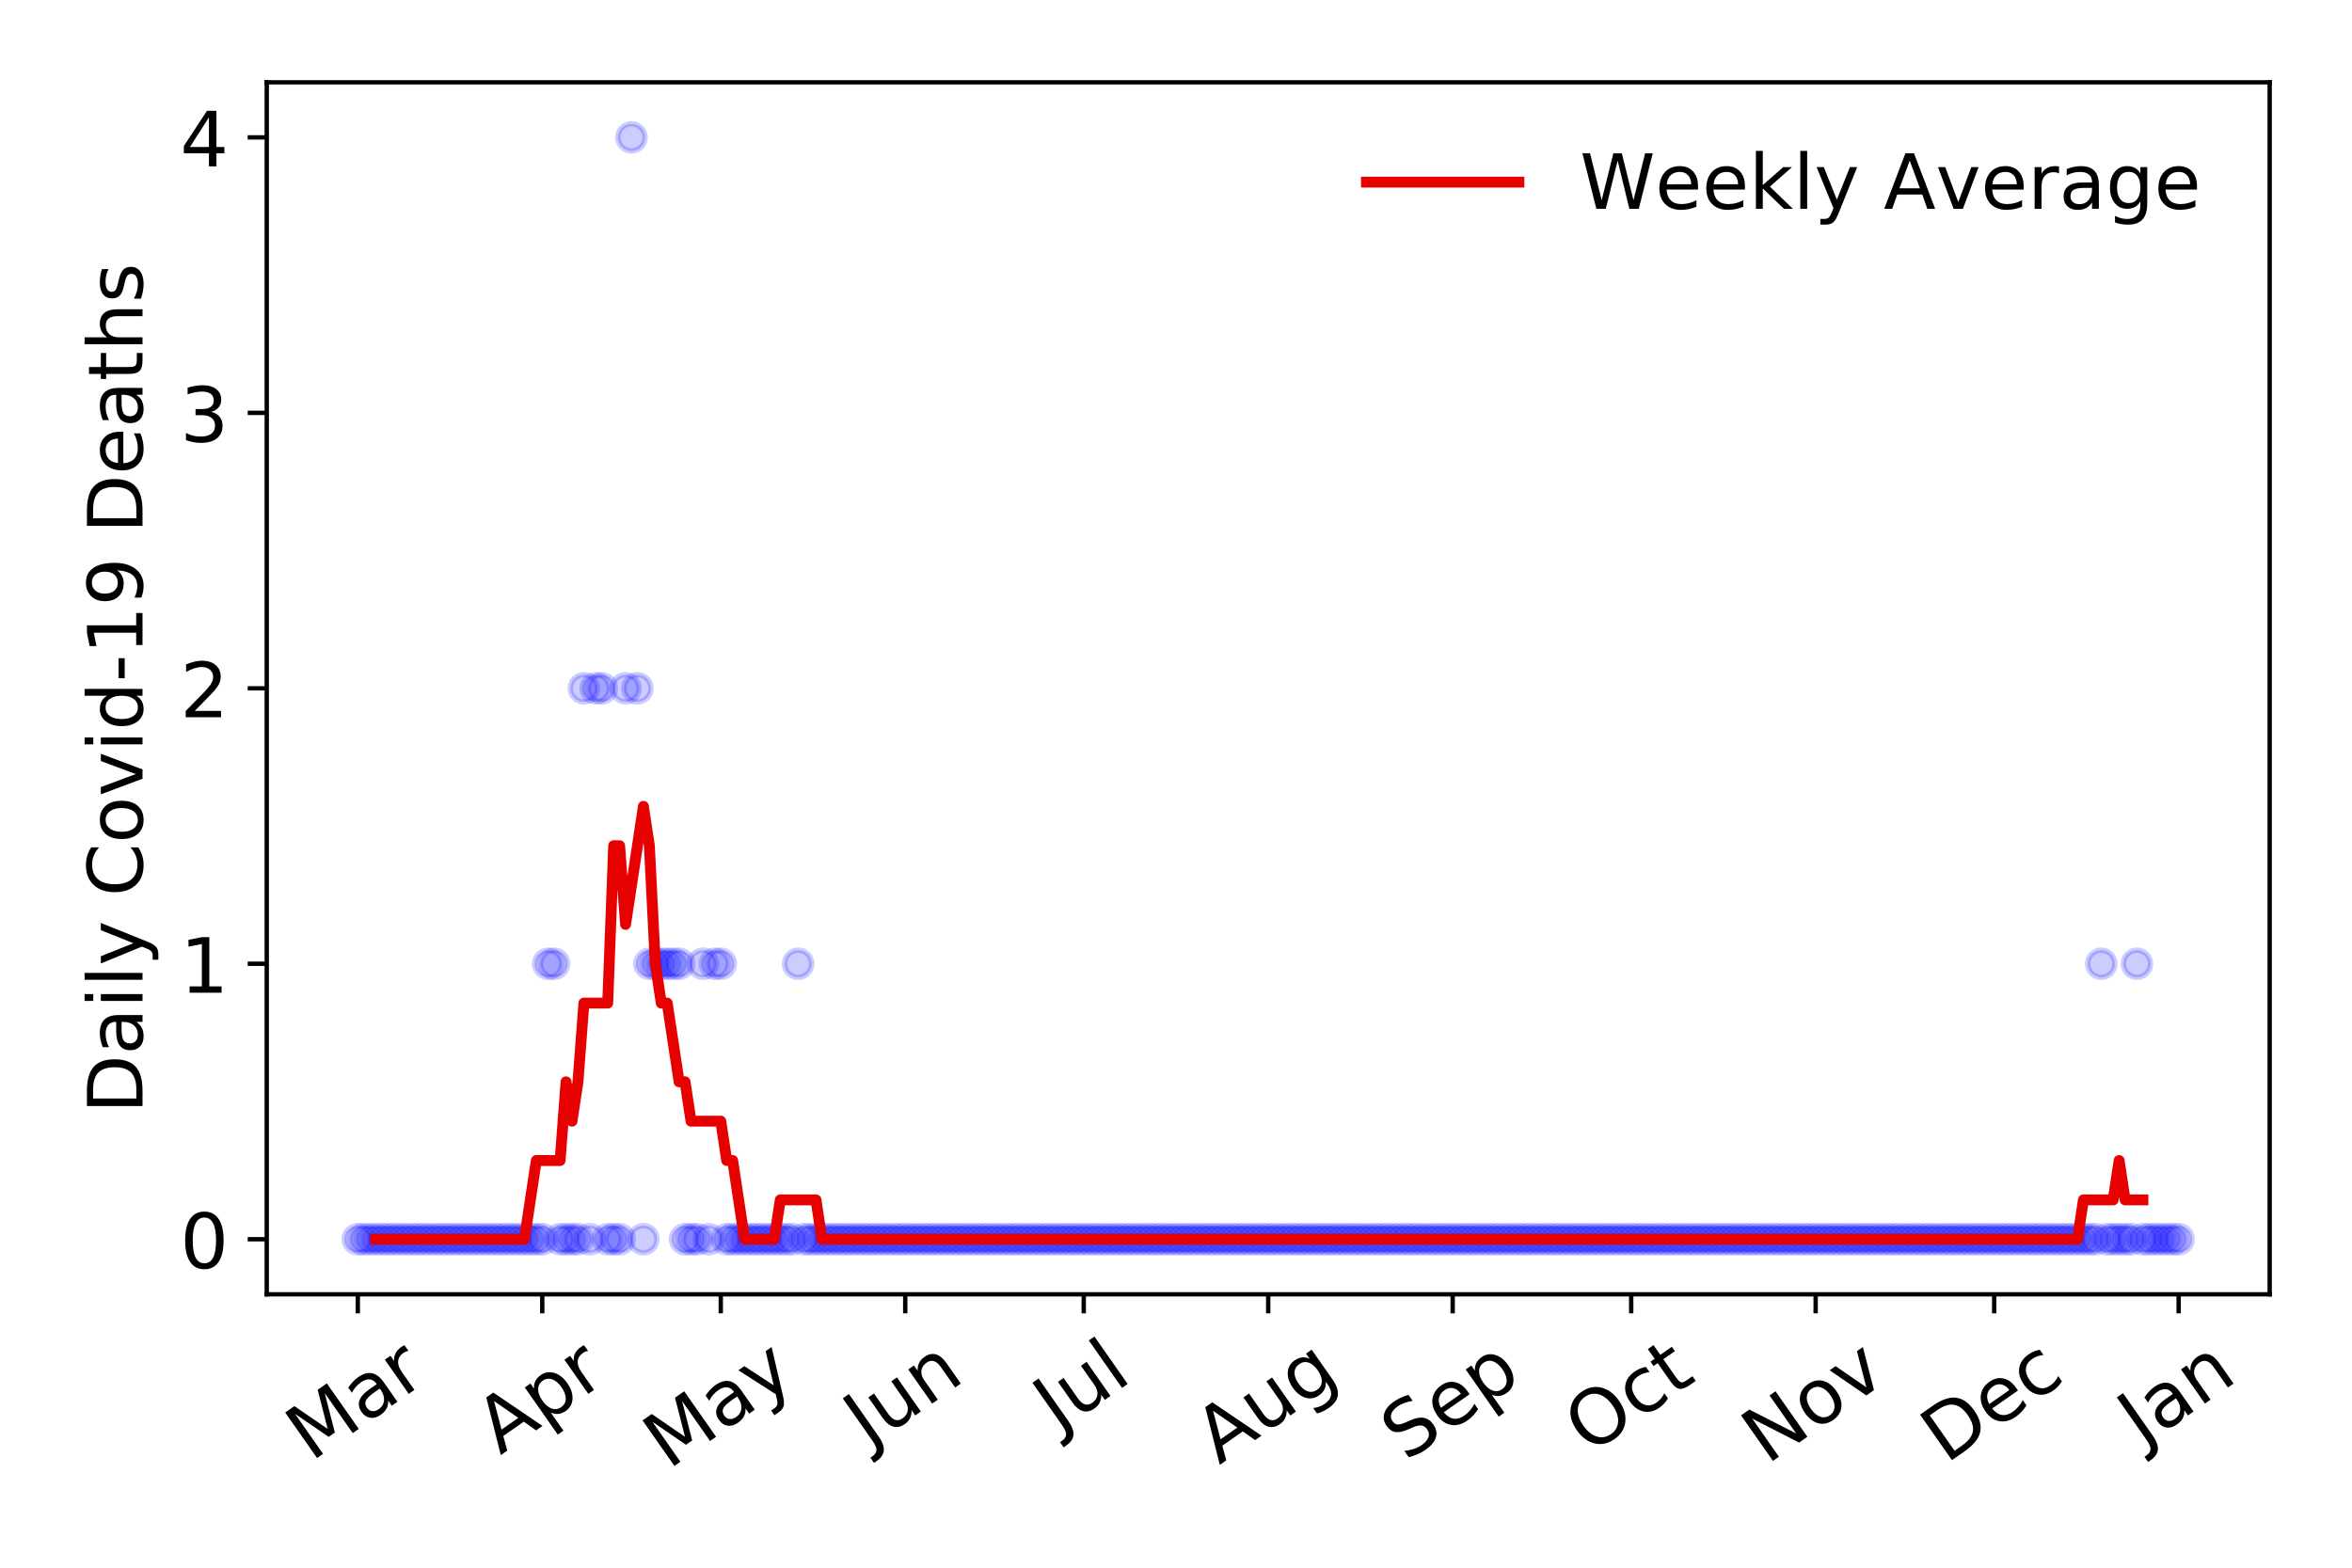 <?xml version="1.0" encoding="utf-8" standalone="no"?>
<!DOCTYPE svg PUBLIC "-//W3C//DTD SVG 1.1//EN"
  "http://www.w3.org/Graphics/SVG/1.1/DTD/svg11.dtd">
<!-- Created with matplotlib (https://matplotlib.org/) -->
<svg height="288pt" version="1.1" viewBox="0 0 432 288" width="432pt" xmlns="http://www.w3.org/2000/svg" xmlns:xlink="http://www.w3.org/1999/xlink">
 <defs>
  <style type="text/css">
*{stroke-linecap:butt;stroke-linejoin:round;}
  </style>
 </defs>
 <g id="figure_1">
  <g id="patch_1">
   <path d="M 0 288 
L 432 288 
L 432 0 
L 0 0 
z
" style="fill:#ffffff;"/>
  </g>
  <g id="axes_1">
   <g id="patch_2">
    <path d="M 48.995 237.778 
L 416.88 237.778 
L 416.88 15.12 
L 48.995 15.12 
z
" style="fill:#ffffff;"/>
   </g>
   <g id="matplotlib.axis_1">
    <g id="xtick_1">
     <g id="line2d_1">
      <defs>
       <path d="M 0 0 
L 0 3.5 
" id="m6d7c6b6358" style="stroke:#000000;stroke-width:0.8;"/>
      </defs>
      <g>
       <use style="stroke:#000000;stroke-width:0.8;" x="65.717" xlink:href="#m6d7c6b6358" y="237.778"/>
      </g>
     </g>
     <g id="text_1">
      <!-- Mar -->
      <defs>
       <path d="M 9.812 72.906 
L 24.516 72.906 
L 43.109 23.297 
L 61.812 72.906 
L 76.516 72.906 
L 76.516 0 
L 66.891 0 
L 66.891 64.016 
L 48.094 14.016 
L 38.188 14.016 
L 19.391 64.016 
L 19.391 0 
L 9.812 0 
z
" id="DejaVuSans-77"/>
       <path d="M 34.281 27.484 
Q 23.391 27.484 19.188 25 
Q 14.984 22.516 14.984 16.5 
Q 14.984 11.719 18.141 8.906 
Q 21.297 6.109 26.703 6.109 
Q 34.188 6.109 38.703 11.406 
Q 43.219 16.703 43.219 25.484 
L 43.219 27.484 
z
M 52.203 31.203 
L 52.203 0 
L 43.219 0 
L 43.219 8.297 
Q 40.141 3.328 35.547 0.953 
Q 30.953 -1.422 24.312 -1.422 
Q 15.922 -1.422 10.953 3.297 
Q 6 8.016 6 15.922 
Q 6 25.141 12.172 29.828 
Q 18.359 34.516 30.609 34.516 
L 43.219 34.516 
L 43.219 35.406 
Q 43.219 41.609 39.141 45 
Q 35.062 48.391 27.688 48.391 
Q 23 48.391 18.547 47.266 
Q 14.109 46.141 10.016 43.891 
L 10.016 52.203 
Q 14.938 54.109 19.578 55.047 
Q 24.219 56 28.609 56 
Q 40.484 56 46.344 49.844 
Q 52.203 43.703 52.203 31.203 
z
" id="DejaVuSans-97"/>
       <path d="M 41.109 46.297 
Q 39.594 47.172 37.812 47.578 
Q 36.031 48 33.891 48 
Q 26.266 48 22.188 43.047 
Q 18.109 38.094 18.109 28.812 
L 18.109 0 
L 9.078 0 
L 9.078 54.688 
L 18.109 54.688 
L 18.109 46.188 
Q 20.953 51.172 25.484 53.578 
Q 30.031 56 36.531 56 
Q 37.453 56 38.578 55.875 
Q 39.703 55.766 41.062 55.516 
z
" id="DejaVuSans-114"/>
      </defs>
      <g transform="translate(57.114 268.643)rotate(-35)scale(0.14 -0.14)">
       <use xlink:href="#DejaVuSans-77"/>
       <use x="86.279" xlink:href="#DejaVuSans-97"/>
       <use x="147.559" xlink:href="#DejaVuSans-114"/>
      </g>
     </g>
    </g>
    <g id="xtick_2">
     <g id="line2d_2">
      <g>
       <use style="stroke:#000000;stroke-width:0.8;" x="99.598" xlink:href="#m6d7c6b6358" y="237.778"/>
      </g>
     </g>
     <g id="text_2">
      <!-- Apr -->
      <defs>
       <path d="M 34.188 63.188 
L 20.797 26.906 
L 47.609 26.906 
z
M 28.609 72.906 
L 39.797 72.906 
L 67.578 0 
L 57.328 0 
L 50.688 18.703 
L 17.828 18.703 
L 11.188 0 
L 0.781 0 
z
" id="DejaVuSans-65"/>
       <path d="M 18.109 8.203 
L 18.109 -20.797 
L 9.078 -20.797 
L 9.078 54.688 
L 18.109 54.688 
L 18.109 46.391 
Q 20.953 51.266 25.266 53.625 
Q 29.594 56 35.594 56 
Q 45.562 56 51.781 48.094 
Q 58.016 40.188 58.016 27.297 
Q 58.016 14.406 51.781 6.484 
Q 45.562 -1.422 35.594 -1.422 
Q 29.594 -1.422 25.266 0.953 
Q 20.953 3.328 18.109 8.203 
z
M 48.688 27.297 
Q 48.688 37.203 44.609 42.844 
Q 40.531 48.484 33.406 48.484 
Q 26.266 48.484 22.188 42.844 
Q 18.109 37.203 18.109 27.297 
Q 18.109 17.391 22.188 11.75 
Q 26.266 6.109 33.406 6.109 
Q 40.531 6.109 44.609 11.75 
Q 48.688 17.391 48.688 27.297 
z
" id="DejaVuSans-112"/>
      </defs>
      <g transform="translate(91.894 267.384)rotate(-35)scale(0.14 -0.14)">
       <use xlink:href="#DejaVuSans-65"/>
       <use x="68.408" xlink:href="#DejaVuSans-112"/>
       <use x="131.885" xlink:href="#DejaVuSans-114"/>
      </g>
     </g>
    </g>
    <g id="xtick_3">
     <g id="line2d_3">
      <g>
       <use style="stroke:#000000;stroke-width:0.8;" x="132.387" xlink:href="#m6d7c6b6358" y="237.778"/>
      </g>
     </g>
     <g id="text_3">
      <!-- May -->
      <defs>
       <path d="M 32.172 -5.078 
Q 28.375 -14.844 24.75 -17.812 
Q 21.141 -20.797 15.094 -20.797 
L 7.906 -20.797 
L 7.906 -13.281 
L 13.188 -13.281 
Q 16.891 -13.281 18.938 -11.516 
Q 21 -9.766 23.484 -3.219 
L 25.094 0.875 
L 2.984 54.688 
L 12.5 54.688 
L 29.594 11.922 
L 46.688 54.688 
L 56.203 54.688 
z
" id="DejaVuSans-121"/>
      </defs>
      <g transform="translate(122.747 270.094)rotate(-35)scale(0.14 -0.14)">
       <use xlink:href="#DejaVuSans-77"/>
       <use x="86.279" xlink:href="#DejaVuSans-97"/>
       <use x="147.559" xlink:href="#DejaVuSans-121"/>
      </g>
     </g>
    </g>
    <g id="xtick_4">
     <g id="line2d_4">
      <g>
       <use style="stroke:#000000;stroke-width:0.8;" x="166.268" xlink:href="#m6d7c6b6358" y="237.778"/>
      </g>
     </g>
     <g id="text_4">
      <!-- Jun -->
      <defs>
       <path d="M 9.812 72.906 
L 19.672 72.906 
L 19.672 5.078 
Q 19.672 -8.109 14.672 -14.062 
Q 9.672 -20.016 -1.422 -20.016 
L -5.172 -20.016 
L -5.172 -11.719 
L -2.094 -11.719 
Q 4.438 -11.719 7.125 -8.047 
Q 9.812 -4.391 9.812 5.078 
z
" id="DejaVuSans-74"/>
       <path d="M 8.5 21.578 
L 8.5 54.688 
L 17.484 54.688 
L 17.484 21.922 
Q 17.484 14.156 20.5 10.266 
Q 23.531 6.391 29.594 6.391 
Q 36.859 6.391 41.078 11.031 
Q 45.312 15.672 45.312 23.688 
L 45.312 54.688 
L 54.297 54.688 
L 54.297 0 
L 45.312 0 
L 45.312 8.406 
Q 42.047 3.422 37.719 1 
Q 33.406 -1.422 27.688 -1.422 
Q 18.266 -1.422 13.375 4.438 
Q 8.5 10.297 8.5 21.578 
z
M 31.109 56 
z
" id="DejaVuSans-117"/>
       <path d="M 54.891 33.016 
L 54.891 0 
L 45.906 0 
L 45.906 32.719 
Q 45.906 40.484 42.875 44.328 
Q 39.844 48.188 33.797 48.188 
Q 26.516 48.188 22.312 43.547 
Q 18.109 38.922 18.109 30.906 
L 18.109 0 
L 9.078 0 
L 9.078 54.688 
L 18.109 54.688 
L 18.109 46.188 
Q 21.344 51.125 25.703 53.562 
Q 30.078 56 35.797 56 
Q 45.219 56 50.047 50.172 
Q 54.891 44.344 54.891 33.016 
z
" id="DejaVuSans-110"/>
      </defs>
      <g transform="translate(159.524 266.039)rotate(-35)scale(0.14 -0.14)">
       <use xlink:href="#DejaVuSans-74"/>
       <use x="29.492" xlink:href="#DejaVuSans-117"/>
       <use x="92.871" xlink:href="#DejaVuSans-110"/>
      </g>
     </g>
    </g>
    <g id="xtick_5">
     <g id="line2d_5">
      <g>
       <use style="stroke:#000000;stroke-width:0.8;" x="199.056" xlink:href="#m6d7c6b6358" y="237.778"/>
      </g>
     </g>
     <g id="text_5">
      <!-- Jul -->
      <defs>
       <path d="M 9.422 75.984 
L 18.406 75.984 
L 18.406 0 
L 9.422 0 
z
" id="DejaVuSans-108"/>
      </defs>
      <g transform="translate(194.354 263.181)rotate(-35)scale(0.14 -0.14)">
       <use xlink:href="#DejaVuSans-74"/>
       <use x="29.492" xlink:href="#DejaVuSans-117"/>
       <use x="92.871" xlink:href="#DejaVuSans-108"/>
      </g>
     </g>
    </g>
    <g id="xtick_6">
     <g id="line2d_6">
      <g>
       <use style="stroke:#000000;stroke-width:0.8;" x="232.938" xlink:href="#m6d7c6b6358" y="237.778"/>
      </g>
     </g>
     <g id="text_6">
      <!-- Aug -->
      <defs>
       <path d="M 45.406 27.984 
Q 45.406 37.75 41.375 43.109 
Q 37.359 48.484 30.078 48.484 
Q 22.859 48.484 18.828 43.109 
Q 14.797 37.75 14.797 27.984 
Q 14.797 18.266 18.828 12.891 
Q 22.859 7.516 30.078 7.516 
Q 37.359 7.516 41.375 12.891 
Q 45.406 18.266 45.406 27.984 
z
M 54.391 6.781 
Q 54.391 -7.172 48.188 -13.984 
Q 42 -20.797 29.203 -20.797 
Q 24.469 -20.797 20.266 -20.094 
Q 16.062 -19.391 12.109 -17.922 
L 12.109 -9.188 
Q 16.062 -11.328 19.922 -12.344 
Q 23.781 -13.375 27.781 -13.375 
Q 36.625 -13.375 41.016 -8.766 
Q 45.406 -4.156 45.406 5.172 
L 45.406 9.625 
Q 42.625 4.781 38.281 2.391 
Q 33.938 0 27.875 0 
Q 17.828 0 11.672 7.656 
Q 5.516 15.328 5.516 27.984 
Q 5.516 40.672 11.672 48.328 
Q 17.828 56 27.875 56 
Q 33.938 56 38.281 53.609 
Q 42.625 51.219 45.406 46.391 
L 45.406 54.688 
L 54.391 54.688 
z
" id="DejaVuSans-103"/>
      </defs>
      <g transform="translate(223.957 269.172)rotate(-35)scale(0.14 -0.14)">
       <use xlink:href="#DejaVuSans-65"/>
       <use x="68.408" xlink:href="#DejaVuSans-117"/>
       <use x="131.787" xlink:href="#DejaVuSans-103"/>
      </g>
     </g>
    </g>
    <g id="xtick_7">
     <g id="line2d_7">
      <g>
       <use style="stroke:#000000;stroke-width:0.8;" x="266.819" xlink:href="#m6d7c6b6358" y="237.778"/>
      </g>
     </g>
     <g id="text_7">
      <!-- Sep -->
      <defs>
       <path d="M 53.516 70.516 
L 53.516 60.891 
Q 47.906 63.578 42.922 64.891 
Q 37.938 66.219 33.297 66.219 
Q 25.25 66.219 20.875 63.094 
Q 16.5 59.969 16.5 54.203 
Q 16.5 49.359 19.406 46.891 
Q 22.312 44.438 30.422 42.922 
L 36.375 41.703 
Q 47.406 39.594 52.656 34.297 
Q 57.906 29 57.906 20.125 
Q 57.906 9.516 50.797 4.047 
Q 43.703 -1.422 29.984 -1.422 
Q 24.812 -1.422 18.969 -0.25 
Q 13.141 0.922 6.891 3.219 
L 6.891 13.375 
Q 12.891 10.016 18.656 8.297 
Q 24.422 6.594 29.984 6.594 
Q 38.422 6.594 43.016 9.906 
Q 47.609 13.234 47.609 19.391 
Q 47.609 24.75 44.312 27.781 
Q 41.016 30.812 33.5 32.328 
L 27.484 33.5 
Q 16.453 35.688 11.516 40.375 
Q 6.594 45.062 6.594 53.422 
Q 6.594 63.094 13.406 68.656 
Q 20.219 74.219 32.172 74.219 
Q 37.312 74.219 42.625 73.281 
Q 47.953 72.359 53.516 70.516 
z
" id="DejaVuSans-83"/>
       <path d="M 56.203 29.594 
L 56.203 25.203 
L 14.891 25.203 
Q 15.484 15.922 20.484 11.062 
Q 25.484 6.203 34.422 6.203 
Q 39.594 6.203 44.453 7.469 
Q 49.312 8.734 54.109 11.281 
L 54.109 2.781 
Q 49.266 0.734 44.188 -0.344 
Q 39.109 -1.422 33.891 -1.422 
Q 20.797 -1.422 13.156 6.188 
Q 5.516 13.812 5.516 26.812 
Q 5.516 40.234 12.766 48.109 
Q 20.016 56 32.328 56 
Q 43.359 56 49.781 48.891 
Q 56.203 41.797 56.203 29.594 
z
M 47.219 32.234 
Q 47.125 39.594 43.094 43.984 
Q 39.062 48.391 32.422 48.391 
Q 24.906 48.391 20.391 44.141 
Q 15.875 39.891 15.188 32.172 
z
" id="DejaVuSans-101"/>
      </defs>
      <g transform="translate(258.226 268.629)rotate(-35)scale(0.14 -0.14)">
       <use xlink:href="#DejaVuSans-83"/>
       <use x="63.477" xlink:href="#DejaVuSans-101"/>
       <use x="125" xlink:href="#DejaVuSans-112"/>
      </g>
     </g>
    </g>
    <g id="xtick_8">
     <g id="line2d_8">
      <g>
       <use style="stroke:#000000;stroke-width:0.8;" x="299.607" xlink:href="#m6d7c6b6358" y="237.778"/>
      </g>
     </g>
     <g id="text_8">
      <!-- Oct -->
      <defs>
       <path d="M 39.406 66.219 
Q 28.656 66.219 22.328 58.203 
Q 16.016 50.203 16.016 36.375 
Q 16.016 22.609 22.328 14.594 
Q 28.656 6.594 39.406 6.594 
Q 50.141 6.594 56.422 14.594 
Q 62.703 22.609 62.703 36.375 
Q 62.703 50.203 56.422 58.203 
Q 50.141 66.219 39.406 66.219 
z
M 39.406 74.219 
Q 54.734 74.219 63.906 63.938 
Q 73.094 53.656 73.094 36.375 
Q 73.094 19.141 63.906 8.859 
Q 54.734 -1.422 39.406 -1.422 
Q 24.031 -1.422 14.812 8.828 
Q 5.609 19.094 5.609 36.375 
Q 5.609 53.656 14.812 63.938 
Q 24.031 74.219 39.406 74.219 
z
" id="DejaVuSans-79"/>
       <path d="M 48.781 52.594 
L 48.781 44.188 
Q 44.969 46.297 41.141 47.344 
Q 37.312 48.391 33.406 48.391 
Q 24.656 48.391 19.812 42.844 
Q 14.984 37.312 14.984 27.297 
Q 14.984 17.281 19.812 11.734 
Q 24.656 6.203 33.406 6.203 
Q 37.312 6.203 41.141 7.25 
Q 44.969 8.297 48.781 10.406 
L 48.781 2.094 
Q 45.016 0.344 40.984 -0.531 
Q 36.969 -1.422 32.422 -1.422 
Q 20.062 -1.422 12.781 6.344 
Q 5.516 14.109 5.516 27.297 
Q 5.516 40.672 12.859 48.328 
Q 20.219 56 33.016 56 
Q 37.156 56 41.109 55.141 
Q 45.062 54.297 48.781 52.594 
z
" id="DejaVuSans-99"/>
       <path d="M 18.312 70.219 
L 18.312 54.688 
L 36.812 54.688 
L 36.812 47.703 
L 18.312 47.703 
L 18.312 18.016 
Q 18.312 11.328 20.141 9.422 
Q 21.969 7.516 27.594 7.516 
L 36.812 7.516 
L 36.812 0 
L 27.594 0 
Q 17.188 0 13.234 3.875 
Q 9.281 7.766 9.281 18.016 
L 9.281 47.703 
L 2.688 47.703 
L 2.688 54.688 
L 9.281 54.688 
L 9.281 70.219 
z
" id="DejaVuSans-116"/>
      </defs>
      <g transform="translate(291.908 267.377)rotate(-35)scale(0.14 -0.14)">
       <use xlink:href="#DejaVuSans-79"/>
       <use x="78.711" xlink:href="#DejaVuSans-99"/>
       <use x="133.691" xlink:href="#DejaVuSans-116"/>
      </g>
     </g>
    </g>
    <g id="xtick_9">
     <g id="line2d_9">
      <g>
       <use style="stroke:#000000;stroke-width:0.8;" x="333.488" xlink:href="#m6d7c6b6358" y="237.778"/>
      </g>
     </g>
     <g id="text_9">
      <!-- Nov -->
      <defs>
       <path d="M 9.812 72.906 
L 23.094 72.906 
L 55.422 11.922 
L 55.422 72.906 
L 64.984 72.906 
L 64.984 0 
L 51.703 0 
L 19.391 60.984 
L 19.391 0 
L 9.812 0 
z
" id="DejaVuSans-78"/>
       <path d="M 30.609 48.391 
Q 23.391 48.391 19.188 42.75 
Q 14.984 37.109 14.984 27.297 
Q 14.984 17.484 19.156 11.844 
Q 23.344 6.203 30.609 6.203 
Q 37.797 6.203 41.984 11.859 
Q 46.188 17.531 46.188 27.297 
Q 46.188 37.016 41.984 42.703 
Q 37.797 48.391 30.609 48.391 
z
M 30.609 56 
Q 42.328 56 49.016 48.375 
Q 55.719 40.766 55.719 27.297 
Q 55.719 13.875 49.016 6.219 
Q 42.328 -1.422 30.609 -1.422 
Q 18.844 -1.422 12.172 6.219 
Q 5.516 13.875 5.516 27.297 
Q 5.516 40.766 12.172 48.375 
Q 18.844 56 30.609 56 
z
" id="DejaVuSans-111"/>
       <path d="M 2.984 54.688 
L 12.5 54.688 
L 29.594 8.797 
L 46.688 54.688 
L 56.203 54.688 
L 35.688 0 
L 23.484 0 
z
" id="DejaVuSans-118"/>
      </defs>
      <g transform="translate(324.512 269.166)rotate(-35)scale(0.14 -0.14)">
       <use xlink:href="#DejaVuSans-78"/>
       <use x="74.805" xlink:href="#DejaVuSans-111"/>
       <use x="135.986" xlink:href="#DejaVuSans-118"/>
      </g>
     </g>
    </g>
    <g id="xtick_10">
     <g id="line2d_10">
      <g>
       <use style="stroke:#000000;stroke-width:0.8;" x="366.277" xlink:href="#m6d7c6b6358" y="237.778"/>
      </g>
     </g>
     <g id="text_10">
      <!-- Dec -->
      <defs>
       <path d="M 19.672 64.797 
L 19.672 8.109 
L 31.594 8.109 
Q 46.688 8.109 53.688 14.938 
Q 60.688 21.781 60.688 36.531 
Q 60.688 51.172 53.688 57.984 
Q 46.688 64.797 31.594 64.797 
z
M 9.812 72.906 
L 30.078 72.906 
Q 51.266 72.906 61.172 64.094 
Q 71.094 55.281 71.094 36.531 
Q 71.094 17.672 61.125 8.828 
Q 51.172 0 30.078 0 
L 9.812 0 
z
" id="DejaVuSans-68"/>
      </defs>
      <g transform="translate(357.396 269.032)rotate(-35)scale(0.14 -0.14)">
       <use xlink:href="#DejaVuSans-68"/>
       <use x="77.002" xlink:href="#DejaVuSans-101"/>
       <use x="138.525" xlink:href="#DejaVuSans-99"/>
      </g>
     </g>
    </g>
    <g id="xtick_11">
     <g id="line2d_11">
      <g>
       <use style="stroke:#000000;stroke-width:0.8;" x="400.158" xlink:href="#m6d7c6b6358" y="237.778"/>
      </g>
     </g>
     <g id="text_11">
      <!-- Jan -->
      <g transform="translate(393.534 265.871)rotate(-35)scale(0.14 -0.14)">
       <use xlink:href="#DejaVuSans-74"/>
       <use x="29.492" xlink:href="#DejaVuSans-97"/>
       <use x="90.771" xlink:href="#DejaVuSans-110"/>
      </g>
     </g>
    </g>
   </g>
   <g id="matplotlib.axis_2">
    <g id="ytick_1">
     <g id="line2d_12">
      <defs>
       <path d="M 0 0 
L -3.5 0 
" id="mea6e2dfcd9" style="stroke:#000000;stroke-width:0.8;"/>
      </defs>
      <g>
       <use style="stroke:#000000;stroke-width:0.8;" x="48.995" xlink:href="#mea6e2dfcd9" y="227.657"/>
      </g>
     </g>
     <g id="text_12">
      <!-- 0 -->
      <defs>
       <path d="M 31.781 66.406 
Q 24.172 66.406 20.328 58.906 
Q 16.5 51.422 16.5 36.375 
Q 16.5 21.391 20.328 13.891 
Q 24.172 6.391 31.781 6.391 
Q 39.453 6.391 43.281 13.891 
Q 47.125 21.391 47.125 36.375 
Q 47.125 51.422 43.281 58.906 
Q 39.453 66.406 31.781 66.406 
z
M 31.781 74.219 
Q 44.047 74.219 50.516 64.516 
Q 56.984 54.828 56.984 36.375 
Q 56.984 17.969 50.516 8.266 
Q 44.047 -1.422 31.781 -1.422 
Q 19.531 -1.422 13.062 8.266 
Q 6.594 17.969 6.594 36.375 
Q 6.594 54.828 13.062 64.516 
Q 19.531 74.219 31.781 74.219 
z
" id="DejaVuSans-48"/>
      </defs>
      <g transform="translate(33.087 232.976)scale(0.14 -0.14)">
       <use xlink:href="#DejaVuSans-48"/>
      </g>
     </g>
    </g>
    <g id="ytick_2">
     <g id="line2d_13">
      <g>
       <use style="stroke:#000000;stroke-width:0.8;" x="48.995" xlink:href="#mea6e2dfcd9" y="177.053"/>
      </g>
     </g>
     <g id="text_13">
      <!-- 1 -->
      <defs>
       <path d="M 12.406 8.297 
L 28.516 8.297 
L 28.516 63.922 
L 10.984 60.406 
L 10.984 69.391 
L 28.422 72.906 
L 38.281 72.906 
L 38.281 8.297 
L 54.391 8.297 
L 54.391 0 
L 12.406 0 
z
" id="DejaVuSans-49"/>
      </defs>
      <g transform="translate(33.087 182.372)scale(0.14 -0.14)">
       <use xlink:href="#DejaVuSans-49"/>
      </g>
     </g>
    </g>
    <g id="ytick_3">
     <g id="line2d_14">
      <g>
       <use style="stroke:#000000;stroke-width:0.8;" x="48.995" xlink:href="#mea6e2dfcd9" y="126.449"/>
      </g>
     </g>
     <g id="text_14">
      <!-- 2 -->
      <defs>
       <path d="M 19.188 8.297 
L 53.609 8.297 
L 53.609 0 
L 7.328 0 
L 7.328 8.297 
Q 12.938 14.109 22.625 23.891 
Q 32.328 33.688 34.812 36.531 
Q 39.547 41.844 41.422 45.531 
Q 43.312 49.219 43.312 52.781 
Q 43.312 58.594 39.234 62.25 
Q 35.156 65.922 28.609 65.922 
Q 23.969 65.922 18.812 64.312 
Q 13.672 62.703 7.812 59.422 
L 7.812 69.391 
Q 13.766 71.781 18.938 73 
Q 24.125 74.219 28.422 74.219 
Q 39.75 74.219 46.484 68.547 
Q 53.219 62.891 53.219 53.422 
Q 53.219 48.922 51.531 44.891 
Q 49.859 40.875 45.406 35.406 
Q 44.188 33.984 37.641 27.219 
Q 31.109 20.453 19.188 8.297 
z
" id="DejaVuSans-50"/>
      </defs>
      <g transform="translate(33.087 131.768)scale(0.14 -0.14)">
       <use xlink:href="#DejaVuSans-50"/>
      </g>
     </g>
    </g>
    <g id="ytick_4">
     <g id="line2d_15">
      <g>
       <use style="stroke:#000000;stroke-width:0.8;" x="48.995" xlink:href="#mea6e2dfcd9" y="75.845"/>
      </g>
     </g>
     <g id="text_15">
      <!-- 3 -->
      <defs>
       <path d="M 40.578 39.312 
Q 47.656 37.797 51.625 33 
Q 55.609 28.219 55.609 21.188 
Q 55.609 10.406 48.188 4.484 
Q 40.766 -1.422 27.094 -1.422 
Q 22.516 -1.422 17.656 -0.516 
Q 12.797 0.391 7.625 2.203 
L 7.625 11.719 
Q 11.719 9.328 16.594 8.109 
Q 21.484 6.891 26.812 6.891 
Q 36.078 6.891 40.938 10.547 
Q 45.797 14.203 45.797 21.188 
Q 45.797 27.641 41.281 31.266 
Q 36.766 34.906 28.719 34.906 
L 20.219 34.906 
L 20.219 43.016 
L 29.109 43.016 
Q 36.375 43.016 40.234 45.922 
Q 44.094 48.828 44.094 54.297 
Q 44.094 59.906 40.109 62.906 
Q 36.141 65.922 28.719 65.922 
Q 24.656 65.922 20.016 65.031 
Q 15.375 64.156 9.812 62.312 
L 9.812 71.094 
Q 15.438 72.656 20.344 73.438 
Q 25.25 74.219 29.594 74.219 
Q 40.828 74.219 47.359 69.109 
Q 53.906 64.016 53.906 55.328 
Q 53.906 49.266 50.438 45.094 
Q 46.969 40.922 40.578 39.312 
z
" id="DejaVuSans-51"/>
      </defs>
      <g transform="translate(33.087 81.164)scale(0.14 -0.14)">
       <use xlink:href="#DejaVuSans-51"/>
      </g>
     </g>
    </g>
    <g id="ytick_5">
     <g id="line2d_16">
      <g>
       <use style="stroke:#000000;stroke-width:0.8;" x="48.995" xlink:href="#mea6e2dfcd9" y="25.241"/>
      </g>
     </g>
     <g id="text_16">
      <!-- 4 -->
      <defs>
       <path d="M 37.797 64.312 
L 12.891 25.391 
L 37.797 25.391 
z
M 35.203 72.906 
L 47.609 72.906 
L 47.609 25.391 
L 58.016 25.391 
L 58.016 17.188 
L 47.609 17.188 
L 47.609 0 
L 37.797 0 
L 37.797 17.188 
L 4.891 17.188 
L 4.891 26.703 
z
" id="DejaVuSans-52"/>
      </defs>
      <g transform="translate(33.087 30.56)scale(0.14 -0.14)">
       <use xlink:href="#DejaVuSans-52"/>
      </g>
     </g>
    </g>
    <g id="text_17">
     <!-- Daily Covid-19 Deaths -->
     <defs>
      <path d="M 9.422 54.688 
L 18.406 54.688 
L 18.406 0 
L 9.422 0 
z
M 9.422 75.984 
L 18.406 75.984 
L 18.406 64.594 
L 9.422 64.594 
z
" id="DejaVuSans-105"/>
      <path id="DejaVuSans-32"/>
      <path d="M 64.406 67.281 
L 64.406 56.891 
Q 59.422 61.531 53.781 63.812 
Q 48.141 66.109 41.797 66.109 
Q 29.297 66.109 22.656 58.469 
Q 16.016 50.828 16.016 36.375 
Q 16.016 21.969 22.656 14.328 
Q 29.297 6.688 41.797 6.688 
Q 48.141 6.688 53.781 8.984 
Q 59.422 11.281 64.406 15.922 
L 64.406 5.609 
Q 59.234 2.094 53.438 0.328 
Q 47.656 -1.422 41.219 -1.422 
Q 24.656 -1.422 15.125 8.703 
Q 5.609 18.844 5.609 36.375 
Q 5.609 53.953 15.125 64.078 
Q 24.656 74.219 41.219 74.219 
Q 47.75 74.219 53.531 72.484 
Q 59.328 70.75 64.406 67.281 
z
" id="DejaVuSans-67"/>
      <path d="M 45.406 46.391 
L 45.406 75.984 
L 54.391 75.984 
L 54.391 0 
L 45.406 0 
L 45.406 8.203 
Q 42.578 3.328 38.25 0.953 
Q 33.938 -1.422 27.875 -1.422 
Q 17.969 -1.422 11.734 6.484 
Q 5.516 14.406 5.516 27.297 
Q 5.516 40.188 11.734 48.094 
Q 17.969 56 27.875 56 
Q 33.938 56 38.25 53.625 
Q 42.578 51.266 45.406 46.391 
z
M 14.797 27.297 
Q 14.797 17.391 18.875 11.75 
Q 22.953 6.109 30.078 6.109 
Q 37.203 6.109 41.297 11.75 
Q 45.406 17.391 45.406 27.297 
Q 45.406 37.203 41.297 42.844 
Q 37.203 48.484 30.078 48.484 
Q 22.953 48.484 18.875 42.844 
Q 14.797 37.203 14.797 27.297 
z
" id="DejaVuSans-100"/>
      <path d="M 4.891 31.391 
L 31.203 31.391 
L 31.203 23.391 
L 4.891 23.391 
z
" id="DejaVuSans-45"/>
      <path d="M 10.984 1.516 
L 10.984 10.5 
Q 14.703 8.734 18.5 7.812 
Q 22.312 6.891 25.984 6.891 
Q 35.75 6.891 40.891 13.453 
Q 46.047 20.016 46.781 33.406 
Q 43.953 29.203 39.594 26.953 
Q 35.25 24.703 29.984 24.703 
Q 19.047 24.703 12.672 31.312 
Q 6.297 37.938 6.297 49.422 
Q 6.297 60.641 12.938 67.422 
Q 19.578 74.219 30.609 74.219 
Q 43.266 74.219 49.922 64.516 
Q 56.594 54.828 56.594 36.375 
Q 56.594 19.141 48.406 8.859 
Q 40.234 -1.422 26.422 -1.422 
Q 22.703 -1.422 18.891 -0.688 
Q 15.094 0.047 10.984 1.516 
z
M 30.609 32.422 
Q 37.25 32.422 41.125 36.953 
Q 45.016 41.5 45.016 49.422 
Q 45.016 57.281 41.125 61.844 
Q 37.25 66.406 30.609 66.406 
Q 23.969 66.406 20.094 61.844 
Q 16.219 57.281 16.219 49.422 
Q 16.219 41.5 20.094 36.953 
Q 23.969 32.422 30.609 32.422 
z
" id="DejaVuSans-57"/>
      <path d="M 54.891 33.016 
L 54.891 0 
L 45.906 0 
L 45.906 32.719 
Q 45.906 40.484 42.875 44.328 
Q 39.844 48.188 33.797 48.188 
Q 26.516 48.188 22.312 43.547 
Q 18.109 38.922 18.109 30.906 
L 18.109 0 
L 9.078 0 
L 9.078 75.984 
L 18.109 75.984 
L 18.109 46.188 
Q 21.344 51.125 25.703 53.562 
Q 30.078 56 35.797 56 
Q 45.219 56 50.047 50.172 
Q 54.891 44.344 54.891 33.016 
z
" id="DejaVuSans-104"/>
      <path d="M 44.281 53.078 
L 44.281 44.578 
Q 40.484 46.531 36.375 47.5 
Q 32.281 48.484 27.875 48.484 
Q 21.188 48.484 17.844 46.438 
Q 14.5 44.391 14.5 40.281 
Q 14.5 37.156 16.891 35.375 
Q 19.281 33.594 26.516 31.984 
L 29.594 31.297 
Q 39.156 29.25 43.188 25.516 
Q 47.219 21.781 47.219 15.094 
Q 47.219 7.469 41.188 3.016 
Q 35.156 -1.422 24.609 -1.422 
Q 20.219 -1.422 15.453 -0.562 
Q 10.688 0.297 5.422 2 
L 5.422 11.281 
Q 10.406 8.688 15.234 7.391 
Q 20.062 6.109 24.812 6.109 
Q 31.156 6.109 34.562 8.281 
Q 37.984 10.453 37.984 14.406 
Q 37.984 18.062 35.516 20.016 
Q 33.062 21.969 24.703 23.781 
L 21.578 24.516 
Q 13.234 26.266 9.516 29.906 
Q 5.812 33.547 5.812 39.891 
Q 5.812 47.609 11.281 51.797 
Q 16.75 56 26.812 56 
Q 31.781 56 36.172 55.266 
Q 40.578 54.547 44.281 53.078 
z
" id="DejaVuSans-115"/>
     </defs>
     <g transform="translate(26.176 204.56)rotate(-90)scale(0.14 -0.14)">
      <use xlink:href="#DejaVuSans-68"/>
      <use x="77.002" xlink:href="#DejaVuSans-97"/>
      <use x="138.281" xlink:href="#DejaVuSans-105"/>
      <use x="166.064" xlink:href="#DejaVuSans-108"/>
      <use x="193.848" xlink:href="#DejaVuSans-121"/>
      <use x="253.027" xlink:href="#DejaVuSans-32"/>
      <use x="284.814" xlink:href="#DejaVuSans-67"/>
      <use x="354.639" xlink:href="#DejaVuSans-111"/>
      <use x="415.82" xlink:href="#DejaVuSans-118"/>
      <use x="475" xlink:href="#DejaVuSans-105"/>
      <use x="502.783" xlink:href="#DejaVuSans-100"/>
      <use x="566.26" xlink:href="#DejaVuSans-45"/>
      <use x="602.344" xlink:href="#DejaVuSans-49"/>
      <use x="665.967" xlink:href="#DejaVuSans-57"/>
      <use x="729.59" xlink:href="#DejaVuSans-32"/>
      <use x="761.377" xlink:href="#DejaVuSans-68"/>
      <use x="838.379" xlink:href="#DejaVuSans-101"/>
      <use x="899.902" xlink:href="#DejaVuSans-97"/>
      <use x="961.182" xlink:href="#DejaVuSans-116"/>
      <use x="1000.391" xlink:href="#DejaVuSans-104"/>
      <use x="1063.77" xlink:href="#DejaVuSans-115"/>
     </g>
    </g>
   </g>
   <g id="line2d_17">
    <defs>
     <path d="M 0 2.5 
C 0.663 2.5 1.299 2.237 1.768 1.768 
C 2.237 1.299 2.5 0.663 2.5 0 
C 2.5 -0.663 2.237 -1.299 1.768 -1.768 
C 1.299 -2.237 0.663 -2.5 0 -2.5 
C -0.663 -2.5 -1.299 -2.237 -1.768 -1.768 
C -2.237 -1.299 -2.5 -0.663 -2.5 0 
C -2.5 0.663 -2.237 1.299 -1.768 1.768 
C -1.299 2.237 -0.663 2.5 0 2.5 
z
" id="m28bc1d214b" style="stroke:#0000ff;stroke-opacity:0.2;"/>
    </defs>
    <g clip-path="url(#p5dd680ee42)">
     <use style="fill:#0000ff;fill-opacity:0.2;stroke:#0000ff;stroke-opacity:0.2;" x="65.717" xlink:href="#m28bc1d214b" y="227.657"/>
     <use style="fill:#0000ff;fill-opacity:0.2;stroke:#0000ff;stroke-opacity:0.2;" x="66.81" xlink:href="#m28bc1d214b" y="227.657"/>
     <use style="fill:#0000ff;fill-opacity:0.2;stroke:#0000ff;stroke-opacity:0.2;" x="67.903" xlink:href="#m28bc1d214b" y="227.657"/>
     <use style="fill:#0000ff;fill-opacity:0.2;stroke:#0000ff;stroke-opacity:0.2;" x="68.996" xlink:href="#m28bc1d214b" y="227.657"/>
     <use style="fill:#0000ff;fill-opacity:0.2;stroke:#0000ff;stroke-opacity:0.2;" x="70.089" xlink:href="#m28bc1d214b" y="227.657"/>
     <use style="fill:#0000ff;fill-opacity:0.2;stroke:#0000ff;stroke-opacity:0.2;" x="71.182" xlink:href="#m28bc1d214b" y="227.657"/>
     <use style="fill:#0000ff;fill-opacity:0.2;stroke:#0000ff;stroke-opacity:0.2;" x="72.275" xlink:href="#m28bc1d214b" y="227.657"/>
     <use style="fill:#0000ff;fill-opacity:0.2;stroke:#0000ff;stroke-opacity:0.2;" x="73.368" xlink:href="#m28bc1d214b" y="227.657"/>
     <use style="fill:#0000ff;fill-opacity:0.2;stroke:#0000ff;stroke-opacity:0.2;" x="74.461" xlink:href="#m28bc1d214b" y="227.657"/>
     <use style="fill:#0000ff;fill-opacity:0.2;stroke:#0000ff;stroke-opacity:0.2;" x="75.554" xlink:href="#m28bc1d214b" y="227.657"/>
     <use style="fill:#0000ff;fill-opacity:0.2;stroke:#0000ff;stroke-opacity:0.2;" x="76.646" xlink:href="#m28bc1d214b" y="227.657"/>
     <use style="fill:#0000ff;fill-opacity:0.2;stroke:#0000ff;stroke-opacity:0.2;" x="77.739" xlink:href="#m28bc1d214b" y="227.657"/>
     <use style="fill:#0000ff;fill-opacity:0.2;stroke:#0000ff;stroke-opacity:0.2;" x="78.832" xlink:href="#m28bc1d214b" y="227.657"/>
     <use style="fill:#0000ff;fill-opacity:0.2;stroke:#0000ff;stroke-opacity:0.2;" x="79.925" xlink:href="#m28bc1d214b" y="227.657"/>
     <use style="fill:#0000ff;fill-opacity:0.2;stroke:#0000ff;stroke-opacity:0.2;" x="81.018" xlink:href="#m28bc1d214b" y="227.657"/>
     <use style="fill:#0000ff;fill-opacity:0.2;stroke:#0000ff;stroke-opacity:0.2;" x="82.111" xlink:href="#m28bc1d214b" y="227.657"/>
     <use style="fill:#0000ff;fill-opacity:0.2;stroke:#0000ff;stroke-opacity:0.2;" x="83.204" xlink:href="#m28bc1d214b" y="227.657"/>
     <use style="fill:#0000ff;fill-opacity:0.2;stroke:#0000ff;stroke-opacity:0.2;" x="84.297" xlink:href="#m28bc1d214b" y="227.657"/>
     <use style="fill:#0000ff;fill-opacity:0.2;stroke:#0000ff;stroke-opacity:0.2;" x="85.39" xlink:href="#m28bc1d214b" y="227.657"/>
     <use style="fill:#0000ff;fill-opacity:0.2;stroke:#0000ff;stroke-opacity:0.2;" x="86.483" xlink:href="#m28bc1d214b" y="227.657"/>
     <use style="fill:#0000ff;fill-opacity:0.2;stroke:#0000ff;stroke-opacity:0.2;" x="87.576" xlink:href="#m28bc1d214b" y="227.657"/>
     <use style="fill:#0000ff;fill-opacity:0.2;stroke:#0000ff;stroke-opacity:0.2;" x="88.669" xlink:href="#m28bc1d214b" y="227.657"/>
     <use style="fill:#0000ff;fill-opacity:0.2;stroke:#0000ff;stroke-opacity:0.2;" x="89.762" xlink:href="#m28bc1d214b" y="227.657"/>
     <use style="fill:#0000ff;fill-opacity:0.2;stroke:#0000ff;stroke-opacity:0.2;" x="90.855" xlink:href="#m28bc1d214b" y="227.657"/>
     <use style="fill:#0000ff;fill-opacity:0.2;stroke:#0000ff;stroke-opacity:0.2;" x="91.948" xlink:href="#m28bc1d214b" y="227.657"/>
     <use style="fill:#0000ff;fill-opacity:0.2;stroke:#0000ff;stroke-opacity:0.2;" x="93.041" xlink:href="#m28bc1d214b" y="227.657"/>
     <use style="fill:#0000ff;fill-opacity:0.2;stroke:#0000ff;stroke-opacity:0.2;" x="94.134" xlink:href="#m28bc1d214b" y="227.657"/>
     <use style="fill:#0000ff;fill-opacity:0.2;stroke:#0000ff;stroke-opacity:0.2;" x="95.227" xlink:href="#m28bc1d214b" y="227.657"/>
     <use style="fill:#0000ff;fill-opacity:0.2;stroke:#0000ff;stroke-opacity:0.2;" x="96.319" xlink:href="#m28bc1d214b" y="227.657"/>
     <use style="fill:#0000ff;fill-opacity:0.2;stroke:#0000ff;stroke-opacity:0.2;" x="97.412" xlink:href="#m28bc1d214b" y="227.657"/>
     <use style="fill:#0000ff;fill-opacity:0.2;stroke:#0000ff;stroke-opacity:0.2;" x="98.505" xlink:href="#m28bc1d214b" y="227.657"/>
     <use style="fill:#0000ff;fill-opacity:0.2;stroke:#0000ff;stroke-opacity:0.2;" x="99.598" xlink:href="#m28bc1d214b" y="227.657"/>
     <use style="fill:#0000ff;fill-opacity:0.2;stroke:#0000ff;stroke-opacity:0.2;" x="100.691" xlink:href="#m28bc1d214b" y="177.053"/>
     <use style="fill:#0000ff;fill-opacity:0.2;stroke:#0000ff;stroke-opacity:0.2;" x="101.784" xlink:href="#m28bc1d214b" y="177.053"/>
     <use style="fill:#0000ff;fill-opacity:0.2;stroke:#0000ff;stroke-opacity:0.2;" x="102.877" xlink:href="#m28bc1d214b" y="227.657"/>
     <use style="fill:#0000ff;fill-opacity:0.2;stroke:#0000ff;stroke-opacity:0.2;" x="103.97" xlink:href="#m28bc1d214b" y="227.657"/>
     <use style="fill:#0000ff;fill-opacity:0.2;stroke:#0000ff;stroke-opacity:0.2;" x="105.063" xlink:href="#m28bc1d214b" y="227.657"/>
     <use style="fill:#0000ff;fill-opacity:0.2;stroke:#0000ff;stroke-opacity:0.2;" x="106.156" xlink:href="#m28bc1d214b" y="227.657"/>
     <use style="fill:#0000ff;fill-opacity:0.2;stroke:#0000ff;stroke-opacity:0.2;" x="107.249" xlink:href="#m28bc1d214b" y="126.449"/>
     <use style="fill:#0000ff;fill-opacity:0.2;stroke:#0000ff;stroke-opacity:0.2;" x="108.342" xlink:href="#m28bc1d214b" y="227.657"/>
     <use style="fill:#0000ff;fill-opacity:0.2;stroke:#0000ff;stroke-opacity:0.2;" x="109.435" xlink:href="#m28bc1d214b" y="126.449"/>
     <use style="fill:#0000ff;fill-opacity:0.2;stroke:#0000ff;stroke-opacity:0.2;" x="110.528" xlink:href="#m28bc1d214b" y="126.449"/>
     <use style="fill:#0000ff;fill-opacity:0.2;stroke:#0000ff;stroke-opacity:0.2;" x="111.621" xlink:href="#m28bc1d214b" y="227.657"/>
     <use style="fill:#0000ff;fill-opacity:0.2;stroke:#0000ff;stroke-opacity:0.2;" x="112.714" xlink:href="#m28bc1d214b" y="227.657"/>
     <use style="fill:#0000ff;fill-opacity:0.2;stroke:#0000ff;stroke-opacity:0.2;" x="113.807" xlink:href="#m28bc1d214b" y="227.657"/>
     <use style="fill:#0000ff;fill-opacity:0.2;stroke:#0000ff;stroke-opacity:0.2;" x="114.9" xlink:href="#m28bc1d214b" y="126.449"/>
     <use style="fill:#0000ff;fill-opacity:0.2;stroke:#0000ff;stroke-opacity:0.2;" x="115.992" xlink:href="#m28bc1d214b" y="25.241"/>
     <use style="fill:#0000ff;fill-opacity:0.2;stroke:#0000ff;stroke-opacity:0.2;" x="117.085" xlink:href="#m28bc1d214b" y="126.449"/>
     <use style="fill:#0000ff;fill-opacity:0.2;stroke:#0000ff;stroke-opacity:0.2;" x="118.178" xlink:href="#m28bc1d214b" y="227.657"/>
     <use style="fill:#0000ff;fill-opacity:0.2;stroke:#0000ff;stroke-opacity:0.2;" x="119.271" xlink:href="#m28bc1d214b" y="177.053"/>
     <use style="fill:#0000ff;fill-opacity:0.2;stroke:#0000ff;stroke-opacity:0.2;" x="120.364" xlink:href="#m28bc1d214b" y="177.053"/>
     <use style="fill:#0000ff;fill-opacity:0.2;stroke:#0000ff;stroke-opacity:0.2;" x="121.457" xlink:href="#m28bc1d214b" y="177.053"/>
     <use style="fill:#0000ff;fill-opacity:0.2;stroke:#0000ff;stroke-opacity:0.2;" x="122.55" xlink:href="#m28bc1d214b" y="177.053"/>
     <use style="fill:#0000ff;fill-opacity:0.2;stroke:#0000ff;stroke-opacity:0.2;" x="123.643" xlink:href="#m28bc1d214b" y="177.053"/>
     <use style="fill:#0000ff;fill-opacity:0.2;stroke:#0000ff;stroke-opacity:0.2;" x="124.736" xlink:href="#m28bc1d214b" y="177.053"/>
     <use style="fill:#0000ff;fill-opacity:0.2;stroke:#0000ff;stroke-opacity:0.2;" x="125.829" xlink:href="#m28bc1d214b" y="227.657"/>
     <use style="fill:#0000ff;fill-opacity:0.2;stroke:#0000ff;stroke-opacity:0.2;" x="126.922" xlink:href="#m28bc1d214b" y="227.657"/>
     <use style="fill:#0000ff;fill-opacity:0.2;stroke:#0000ff;stroke-opacity:0.2;" x="128.015" xlink:href="#m28bc1d214b" y="227.657"/>
     <use style="fill:#0000ff;fill-opacity:0.2;stroke:#0000ff;stroke-opacity:0.2;" x="129.108" xlink:href="#m28bc1d214b" y="177.053"/>
     <use style="fill:#0000ff;fill-opacity:0.2;stroke:#0000ff;stroke-opacity:0.2;" x="130.201" xlink:href="#m28bc1d214b" y="227.657"/>
     <use style="fill:#0000ff;fill-opacity:0.2;stroke:#0000ff;stroke-opacity:0.2;" x="131.294" xlink:href="#m28bc1d214b" y="177.053"/>
     <use style="fill:#0000ff;fill-opacity:0.2;stroke:#0000ff;stroke-opacity:0.2;" x="132.387" xlink:href="#m28bc1d214b" y="177.053"/>
     <use style="fill:#0000ff;fill-opacity:0.2;stroke:#0000ff;stroke-opacity:0.2;" x="133.48" xlink:href="#m28bc1d214b" y="227.657"/>
     <use style="fill:#0000ff;fill-opacity:0.2;stroke:#0000ff;stroke-opacity:0.2;" x="134.573" xlink:href="#m28bc1d214b" y="227.657"/>
     <use style="fill:#0000ff;fill-opacity:0.2;stroke:#0000ff;stroke-opacity:0.2;" x="135.665" xlink:href="#m28bc1d214b" y="227.657"/>
     <use style="fill:#0000ff;fill-opacity:0.2;stroke:#0000ff;stroke-opacity:0.2;" x="136.758" xlink:href="#m28bc1d214b" y="227.657"/>
     <use style="fill:#0000ff;fill-opacity:0.2;stroke:#0000ff;stroke-opacity:0.2;" x="137.851" xlink:href="#m28bc1d214b" y="227.657"/>
     <use style="fill:#0000ff;fill-opacity:0.2;stroke:#0000ff;stroke-opacity:0.2;" x="138.944" xlink:href="#m28bc1d214b" y="227.657"/>
     <use style="fill:#0000ff;fill-opacity:0.2;stroke:#0000ff;stroke-opacity:0.2;" x="140.037" xlink:href="#m28bc1d214b" y="227.657"/>
     <use style="fill:#0000ff;fill-opacity:0.2;stroke:#0000ff;stroke-opacity:0.2;" x="141.13" xlink:href="#m28bc1d214b" y="227.657"/>
     <use style="fill:#0000ff;fill-opacity:0.2;stroke:#0000ff;stroke-opacity:0.2;" x="142.223" xlink:href="#m28bc1d214b" y="227.657"/>
     <use style="fill:#0000ff;fill-opacity:0.2;stroke:#0000ff;stroke-opacity:0.2;" x="143.316" xlink:href="#m28bc1d214b" y="227.657"/>
     <use style="fill:#0000ff;fill-opacity:0.2;stroke:#0000ff;stroke-opacity:0.2;" x="144.409" xlink:href="#m28bc1d214b" y="227.657"/>
     <use style="fill:#0000ff;fill-opacity:0.2;stroke:#0000ff;stroke-opacity:0.2;" x="145.502" xlink:href="#m28bc1d214b" y="227.657"/>
     <use style="fill:#0000ff;fill-opacity:0.2;stroke:#0000ff;stroke-opacity:0.2;" x="146.595" xlink:href="#m28bc1d214b" y="177.053"/>
     <use style="fill:#0000ff;fill-opacity:0.2;stroke:#0000ff;stroke-opacity:0.2;" x="147.688" xlink:href="#m28bc1d214b" y="227.657"/>
     <use style="fill:#0000ff;fill-opacity:0.2;stroke:#0000ff;stroke-opacity:0.2;" x="148.781" xlink:href="#m28bc1d214b" y="227.657"/>
     <use style="fill:#0000ff;fill-opacity:0.2;stroke:#0000ff;stroke-opacity:0.2;" x="149.874" xlink:href="#m28bc1d214b" y="227.657"/>
     <use style="fill:#0000ff;fill-opacity:0.2;stroke:#0000ff;stroke-opacity:0.2;" x="150.967" xlink:href="#m28bc1d214b" y="227.657"/>
     <use style="fill:#0000ff;fill-opacity:0.2;stroke:#0000ff;stroke-opacity:0.2;" x="152.06" xlink:href="#m28bc1d214b" y="227.657"/>
     <use style="fill:#0000ff;fill-opacity:0.2;stroke:#0000ff;stroke-opacity:0.2;" x="153.153" xlink:href="#m28bc1d214b" y="227.657"/>
     <use style="fill:#0000ff;fill-opacity:0.2;stroke:#0000ff;stroke-opacity:0.2;" x="154.246" xlink:href="#m28bc1d214b" y="227.657"/>
     <use style="fill:#0000ff;fill-opacity:0.2;stroke:#0000ff;stroke-opacity:0.2;" x="155.338" xlink:href="#m28bc1d214b" y="227.657"/>
     <use style="fill:#0000ff;fill-opacity:0.2;stroke:#0000ff;stroke-opacity:0.2;" x="156.431" xlink:href="#m28bc1d214b" y="227.657"/>
     <use style="fill:#0000ff;fill-opacity:0.2;stroke:#0000ff;stroke-opacity:0.2;" x="157.524" xlink:href="#m28bc1d214b" y="227.657"/>
     <use style="fill:#0000ff;fill-opacity:0.2;stroke:#0000ff;stroke-opacity:0.2;" x="158.617" xlink:href="#m28bc1d214b" y="227.657"/>
     <use style="fill:#0000ff;fill-opacity:0.2;stroke:#0000ff;stroke-opacity:0.2;" x="159.71" xlink:href="#m28bc1d214b" y="227.657"/>
     <use style="fill:#0000ff;fill-opacity:0.2;stroke:#0000ff;stroke-opacity:0.2;" x="160.803" xlink:href="#m28bc1d214b" y="227.657"/>
     <use style="fill:#0000ff;fill-opacity:0.2;stroke:#0000ff;stroke-opacity:0.2;" x="161.896" xlink:href="#m28bc1d214b" y="227.657"/>
     <use style="fill:#0000ff;fill-opacity:0.2;stroke:#0000ff;stroke-opacity:0.2;" x="162.989" xlink:href="#m28bc1d214b" y="227.657"/>
     <use style="fill:#0000ff;fill-opacity:0.2;stroke:#0000ff;stroke-opacity:0.2;" x="164.082" xlink:href="#m28bc1d214b" y="227.657"/>
     <use style="fill:#0000ff;fill-opacity:0.2;stroke:#0000ff;stroke-opacity:0.2;" x="165.175" xlink:href="#m28bc1d214b" y="227.657"/>
     <use style="fill:#0000ff;fill-opacity:0.2;stroke:#0000ff;stroke-opacity:0.2;" x="166.268" xlink:href="#m28bc1d214b" y="227.657"/>
     <use style="fill:#0000ff;fill-opacity:0.2;stroke:#0000ff;stroke-opacity:0.2;" x="167.361" xlink:href="#m28bc1d214b" y="227.657"/>
     <use style="fill:#0000ff;fill-opacity:0.2;stroke:#0000ff;stroke-opacity:0.2;" x="168.454" xlink:href="#m28bc1d214b" y="227.657"/>
     <use style="fill:#0000ff;fill-opacity:0.2;stroke:#0000ff;stroke-opacity:0.2;" x="169.547" xlink:href="#m28bc1d214b" y="227.657"/>
     <use style="fill:#0000ff;fill-opacity:0.2;stroke:#0000ff;stroke-opacity:0.2;" x="170.64" xlink:href="#m28bc1d214b" y="227.657"/>
     <use style="fill:#0000ff;fill-opacity:0.2;stroke:#0000ff;stroke-opacity:0.2;" x="171.733" xlink:href="#m28bc1d214b" y="227.657"/>
     <use style="fill:#0000ff;fill-opacity:0.2;stroke:#0000ff;stroke-opacity:0.2;" x="172.826" xlink:href="#m28bc1d214b" y="227.657"/>
     <use style="fill:#0000ff;fill-opacity:0.2;stroke:#0000ff;stroke-opacity:0.2;" x="173.919" xlink:href="#m28bc1d214b" y="227.657"/>
     <use style="fill:#0000ff;fill-opacity:0.2;stroke:#0000ff;stroke-opacity:0.2;" x="175.011" xlink:href="#m28bc1d214b" y="227.657"/>
     <use style="fill:#0000ff;fill-opacity:0.2;stroke:#0000ff;stroke-opacity:0.2;" x="176.104" xlink:href="#m28bc1d214b" y="227.657"/>
     <use style="fill:#0000ff;fill-opacity:0.2;stroke:#0000ff;stroke-opacity:0.2;" x="177.197" xlink:href="#m28bc1d214b" y="227.657"/>
     <use style="fill:#0000ff;fill-opacity:0.2;stroke:#0000ff;stroke-opacity:0.2;" x="178.29" xlink:href="#m28bc1d214b" y="227.657"/>
     <use style="fill:#0000ff;fill-opacity:0.2;stroke:#0000ff;stroke-opacity:0.2;" x="179.383" xlink:href="#m28bc1d214b" y="227.657"/>
     <use style="fill:#0000ff;fill-opacity:0.2;stroke:#0000ff;stroke-opacity:0.2;" x="180.476" xlink:href="#m28bc1d214b" y="227.657"/>
     <use style="fill:#0000ff;fill-opacity:0.2;stroke:#0000ff;stroke-opacity:0.2;" x="181.569" xlink:href="#m28bc1d214b" y="227.657"/>
     <use style="fill:#0000ff;fill-opacity:0.2;stroke:#0000ff;stroke-opacity:0.2;" x="182.662" xlink:href="#m28bc1d214b" y="227.657"/>
     <use style="fill:#0000ff;fill-opacity:0.2;stroke:#0000ff;stroke-opacity:0.2;" x="183.755" xlink:href="#m28bc1d214b" y="227.657"/>
     <use style="fill:#0000ff;fill-opacity:0.2;stroke:#0000ff;stroke-opacity:0.2;" x="184.848" xlink:href="#m28bc1d214b" y="227.657"/>
     <use style="fill:#0000ff;fill-opacity:0.2;stroke:#0000ff;stroke-opacity:0.2;" x="185.941" xlink:href="#m28bc1d214b" y="227.657"/>
     <use style="fill:#0000ff;fill-opacity:0.2;stroke:#0000ff;stroke-opacity:0.2;" x="187.034" xlink:href="#m28bc1d214b" y="227.657"/>
     <use style="fill:#0000ff;fill-opacity:0.2;stroke:#0000ff;stroke-opacity:0.2;" x="188.127" xlink:href="#m28bc1d214b" y="227.657"/>
     <use style="fill:#0000ff;fill-opacity:0.2;stroke:#0000ff;stroke-opacity:0.2;" x="189.22" xlink:href="#m28bc1d214b" y="227.657"/>
     <use style="fill:#0000ff;fill-opacity:0.2;stroke:#0000ff;stroke-opacity:0.2;" x="190.313" xlink:href="#m28bc1d214b" y="227.657"/>
     <use style="fill:#0000ff;fill-opacity:0.2;stroke:#0000ff;stroke-opacity:0.2;" x="191.406" xlink:href="#m28bc1d214b" y="227.657"/>
     <use style="fill:#0000ff;fill-opacity:0.2;stroke:#0000ff;stroke-opacity:0.2;" x="192.499" xlink:href="#m28bc1d214b" y="227.657"/>
     <use style="fill:#0000ff;fill-opacity:0.2;stroke:#0000ff;stroke-opacity:0.2;" x="193.592" xlink:href="#m28bc1d214b" y="227.657"/>
     <use style="fill:#0000ff;fill-opacity:0.2;stroke:#0000ff;stroke-opacity:0.2;" x="194.684" xlink:href="#m28bc1d214b" y="227.657"/>
     <use style="fill:#0000ff;fill-opacity:0.2;stroke:#0000ff;stroke-opacity:0.2;" x="195.777" xlink:href="#m28bc1d214b" y="227.657"/>
     <use style="fill:#0000ff;fill-opacity:0.2;stroke:#0000ff;stroke-opacity:0.2;" x="196.87" xlink:href="#m28bc1d214b" y="227.657"/>
     <use style="fill:#0000ff;fill-opacity:0.2;stroke:#0000ff;stroke-opacity:0.2;" x="197.963" xlink:href="#m28bc1d214b" y="227.657"/>
     <use style="fill:#0000ff;fill-opacity:0.2;stroke:#0000ff;stroke-opacity:0.2;" x="199.056" xlink:href="#m28bc1d214b" y="227.657"/>
     <use style="fill:#0000ff;fill-opacity:0.2;stroke:#0000ff;stroke-opacity:0.2;" x="200.149" xlink:href="#m28bc1d214b" y="227.657"/>
     <use style="fill:#0000ff;fill-opacity:0.2;stroke:#0000ff;stroke-opacity:0.2;" x="201.242" xlink:href="#m28bc1d214b" y="227.657"/>
     <use style="fill:#0000ff;fill-opacity:0.2;stroke:#0000ff;stroke-opacity:0.2;" x="202.335" xlink:href="#m28bc1d214b" y="227.657"/>
     <use style="fill:#0000ff;fill-opacity:0.2;stroke:#0000ff;stroke-opacity:0.2;" x="203.428" xlink:href="#m28bc1d214b" y="227.657"/>
     <use style="fill:#0000ff;fill-opacity:0.2;stroke:#0000ff;stroke-opacity:0.2;" x="204.521" xlink:href="#m28bc1d214b" y="227.657"/>
     <use style="fill:#0000ff;fill-opacity:0.2;stroke:#0000ff;stroke-opacity:0.2;" x="205.614" xlink:href="#m28bc1d214b" y="227.657"/>
     <use style="fill:#0000ff;fill-opacity:0.2;stroke:#0000ff;stroke-opacity:0.2;" x="206.707" xlink:href="#m28bc1d214b" y="227.657"/>
     <use style="fill:#0000ff;fill-opacity:0.2;stroke:#0000ff;stroke-opacity:0.2;" x="207.8" xlink:href="#m28bc1d214b" y="227.657"/>
     <use style="fill:#0000ff;fill-opacity:0.2;stroke:#0000ff;stroke-opacity:0.2;" x="208.893" xlink:href="#m28bc1d214b" y="227.657"/>
     <use style="fill:#0000ff;fill-opacity:0.2;stroke:#0000ff;stroke-opacity:0.2;" x="209.986" xlink:href="#m28bc1d214b" y="227.657"/>
     <use style="fill:#0000ff;fill-opacity:0.2;stroke:#0000ff;stroke-opacity:0.2;" x="211.079" xlink:href="#m28bc1d214b" y="227.657"/>
     <use style="fill:#0000ff;fill-opacity:0.2;stroke:#0000ff;stroke-opacity:0.2;" x="212.172" xlink:href="#m28bc1d214b" y="227.657"/>
     <use style="fill:#0000ff;fill-opacity:0.2;stroke:#0000ff;stroke-opacity:0.2;" x="213.265" xlink:href="#m28bc1d214b" y="227.657"/>
     <use style="fill:#0000ff;fill-opacity:0.2;stroke:#0000ff;stroke-opacity:0.2;" x="214.357" xlink:href="#m28bc1d214b" y="227.657"/>
     <use style="fill:#0000ff;fill-opacity:0.2;stroke:#0000ff;stroke-opacity:0.2;" x="215.45" xlink:href="#m28bc1d214b" y="227.657"/>
     <use style="fill:#0000ff;fill-opacity:0.2;stroke:#0000ff;stroke-opacity:0.2;" x="216.543" xlink:href="#m28bc1d214b" y="227.657"/>
     <use style="fill:#0000ff;fill-opacity:0.2;stroke:#0000ff;stroke-opacity:0.2;" x="217.636" xlink:href="#m28bc1d214b" y="227.657"/>
     <use style="fill:#0000ff;fill-opacity:0.2;stroke:#0000ff;stroke-opacity:0.2;" x="218.729" xlink:href="#m28bc1d214b" y="227.657"/>
     <use style="fill:#0000ff;fill-opacity:0.2;stroke:#0000ff;stroke-opacity:0.2;" x="219.822" xlink:href="#m28bc1d214b" y="227.657"/>
     <use style="fill:#0000ff;fill-opacity:0.2;stroke:#0000ff;stroke-opacity:0.2;" x="220.915" xlink:href="#m28bc1d214b" y="227.657"/>
     <use style="fill:#0000ff;fill-opacity:0.2;stroke:#0000ff;stroke-opacity:0.2;" x="222.008" xlink:href="#m28bc1d214b" y="227.657"/>
     <use style="fill:#0000ff;fill-opacity:0.2;stroke:#0000ff;stroke-opacity:0.2;" x="223.101" xlink:href="#m28bc1d214b" y="227.657"/>
     <use style="fill:#0000ff;fill-opacity:0.2;stroke:#0000ff;stroke-opacity:0.2;" x="224.194" xlink:href="#m28bc1d214b" y="227.657"/>
     <use style="fill:#0000ff;fill-opacity:0.2;stroke:#0000ff;stroke-opacity:0.2;" x="225.287" xlink:href="#m28bc1d214b" y="227.657"/>
     <use style="fill:#0000ff;fill-opacity:0.2;stroke:#0000ff;stroke-opacity:0.2;" x="226.38" xlink:href="#m28bc1d214b" y="227.657"/>
     <use style="fill:#0000ff;fill-opacity:0.2;stroke:#0000ff;stroke-opacity:0.2;" x="227.473" xlink:href="#m28bc1d214b" y="227.657"/>
     <use style="fill:#0000ff;fill-opacity:0.2;stroke:#0000ff;stroke-opacity:0.2;" x="228.566" xlink:href="#m28bc1d214b" y="227.657"/>
     <use style="fill:#0000ff;fill-opacity:0.2;stroke:#0000ff;stroke-opacity:0.2;" x="229.659" xlink:href="#m28bc1d214b" y="227.657"/>
     <use style="fill:#0000ff;fill-opacity:0.2;stroke:#0000ff;stroke-opacity:0.2;" x="230.752" xlink:href="#m28bc1d214b" y="227.657"/>
     <use style="fill:#0000ff;fill-opacity:0.2;stroke:#0000ff;stroke-opacity:0.2;" x="231.845" xlink:href="#m28bc1d214b" y="227.657"/>
     <use style="fill:#0000ff;fill-opacity:0.2;stroke:#0000ff;stroke-opacity:0.2;" x="232.938" xlink:href="#m28bc1d214b" y="227.657"/>
     <use style="fill:#0000ff;fill-opacity:0.2;stroke:#0000ff;stroke-opacity:0.2;" x="234.03" xlink:href="#m28bc1d214b" y="227.657"/>
     <use style="fill:#0000ff;fill-opacity:0.2;stroke:#0000ff;stroke-opacity:0.2;" x="235.123" xlink:href="#m28bc1d214b" y="227.657"/>
     <use style="fill:#0000ff;fill-opacity:0.2;stroke:#0000ff;stroke-opacity:0.2;" x="236.216" xlink:href="#m28bc1d214b" y="227.657"/>
     <use style="fill:#0000ff;fill-opacity:0.2;stroke:#0000ff;stroke-opacity:0.2;" x="237.309" xlink:href="#m28bc1d214b" y="227.657"/>
     <use style="fill:#0000ff;fill-opacity:0.2;stroke:#0000ff;stroke-opacity:0.2;" x="238.402" xlink:href="#m28bc1d214b" y="227.657"/>
     <use style="fill:#0000ff;fill-opacity:0.2;stroke:#0000ff;stroke-opacity:0.2;" x="239.495" xlink:href="#m28bc1d214b" y="227.657"/>
     <use style="fill:#0000ff;fill-opacity:0.2;stroke:#0000ff;stroke-opacity:0.2;" x="240.588" xlink:href="#m28bc1d214b" y="227.657"/>
     <use style="fill:#0000ff;fill-opacity:0.2;stroke:#0000ff;stroke-opacity:0.2;" x="241.681" xlink:href="#m28bc1d214b" y="227.657"/>
     <use style="fill:#0000ff;fill-opacity:0.2;stroke:#0000ff;stroke-opacity:0.2;" x="242.774" xlink:href="#m28bc1d214b" y="227.657"/>
     <use style="fill:#0000ff;fill-opacity:0.2;stroke:#0000ff;stroke-opacity:0.2;" x="243.867" xlink:href="#m28bc1d214b" y="227.657"/>
     <use style="fill:#0000ff;fill-opacity:0.2;stroke:#0000ff;stroke-opacity:0.2;" x="244.96" xlink:href="#m28bc1d214b" y="227.657"/>
     <use style="fill:#0000ff;fill-opacity:0.2;stroke:#0000ff;stroke-opacity:0.2;" x="246.053" xlink:href="#m28bc1d214b" y="227.657"/>
     <use style="fill:#0000ff;fill-opacity:0.2;stroke:#0000ff;stroke-opacity:0.2;" x="247.146" xlink:href="#m28bc1d214b" y="227.657"/>
     <use style="fill:#0000ff;fill-opacity:0.2;stroke:#0000ff;stroke-opacity:0.2;" x="248.239" xlink:href="#m28bc1d214b" y="227.657"/>
     <use style="fill:#0000ff;fill-opacity:0.2;stroke:#0000ff;stroke-opacity:0.2;" x="249.332" xlink:href="#m28bc1d214b" y="227.657"/>
     <use style="fill:#0000ff;fill-opacity:0.2;stroke:#0000ff;stroke-opacity:0.2;" x="250.425" xlink:href="#m28bc1d214b" y="227.657"/>
     <use style="fill:#0000ff;fill-opacity:0.2;stroke:#0000ff;stroke-opacity:0.2;" x="251.518" xlink:href="#m28bc1d214b" y="227.657"/>
     <use style="fill:#0000ff;fill-opacity:0.2;stroke:#0000ff;stroke-opacity:0.2;" x="252.61" xlink:href="#m28bc1d214b" y="227.657"/>
     <use style="fill:#0000ff;fill-opacity:0.2;stroke:#0000ff;stroke-opacity:0.2;" x="253.703" xlink:href="#m28bc1d214b" y="227.657"/>
     <use style="fill:#0000ff;fill-opacity:0.2;stroke:#0000ff;stroke-opacity:0.2;" x="254.796" xlink:href="#m28bc1d214b" y="227.657"/>
     <use style="fill:#0000ff;fill-opacity:0.2;stroke:#0000ff;stroke-opacity:0.2;" x="255.889" xlink:href="#m28bc1d214b" y="227.657"/>
     <use style="fill:#0000ff;fill-opacity:0.2;stroke:#0000ff;stroke-opacity:0.2;" x="256.982" xlink:href="#m28bc1d214b" y="227.657"/>
     <use style="fill:#0000ff;fill-opacity:0.2;stroke:#0000ff;stroke-opacity:0.2;" x="258.075" xlink:href="#m28bc1d214b" y="227.657"/>
     <use style="fill:#0000ff;fill-opacity:0.2;stroke:#0000ff;stroke-opacity:0.2;" x="259.168" xlink:href="#m28bc1d214b" y="227.657"/>
     <use style="fill:#0000ff;fill-opacity:0.2;stroke:#0000ff;stroke-opacity:0.2;" x="260.261" xlink:href="#m28bc1d214b" y="227.657"/>
     <use style="fill:#0000ff;fill-opacity:0.2;stroke:#0000ff;stroke-opacity:0.2;" x="261.354" xlink:href="#m28bc1d214b" y="227.657"/>
     <use style="fill:#0000ff;fill-opacity:0.2;stroke:#0000ff;stroke-opacity:0.2;" x="262.447" xlink:href="#m28bc1d214b" y="227.657"/>
     <use style="fill:#0000ff;fill-opacity:0.2;stroke:#0000ff;stroke-opacity:0.2;" x="263.54" xlink:href="#m28bc1d214b" y="227.657"/>
     <use style="fill:#0000ff;fill-opacity:0.2;stroke:#0000ff;stroke-opacity:0.2;" x="264.633" xlink:href="#m28bc1d214b" y="227.657"/>
     <use style="fill:#0000ff;fill-opacity:0.2;stroke:#0000ff;stroke-opacity:0.2;" x="265.726" xlink:href="#m28bc1d214b" y="227.657"/>
     <use style="fill:#0000ff;fill-opacity:0.2;stroke:#0000ff;stroke-opacity:0.2;" x="266.819" xlink:href="#m28bc1d214b" y="227.657"/>
     <use style="fill:#0000ff;fill-opacity:0.2;stroke:#0000ff;stroke-opacity:0.2;" x="267.912" xlink:href="#m28bc1d214b" y="227.657"/>
     <use style="fill:#0000ff;fill-opacity:0.2;stroke:#0000ff;stroke-opacity:0.2;" x="269.005" xlink:href="#m28bc1d214b" y="227.657"/>
     <use style="fill:#0000ff;fill-opacity:0.2;stroke:#0000ff;stroke-opacity:0.2;" x="270.098" xlink:href="#m28bc1d214b" y="227.657"/>
     <use style="fill:#0000ff;fill-opacity:0.2;stroke:#0000ff;stroke-opacity:0.2;" x="271.191" xlink:href="#m28bc1d214b" y="227.657"/>
     <use style="fill:#0000ff;fill-opacity:0.2;stroke:#0000ff;stroke-opacity:0.2;" x="272.283" xlink:href="#m28bc1d214b" y="227.657"/>
     <use style="fill:#0000ff;fill-opacity:0.2;stroke:#0000ff;stroke-opacity:0.2;" x="273.376" xlink:href="#m28bc1d214b" y="227.657"/>
     <use style="fill:#0000ff;fill-opacity:0.2;stroke:#0000ff;stroke-opacity:0.2;" x="274.469" xlink:href="#m28bc1d214b" y="227.657"/>
     <use style="fill:#0000ff;fill-opacity:0.2;stroke:#0000ff;stroke-opacity:0.2;" x="275.562" xlink:href="#m28bc1d214b" y="227.657"/>
     <use style="fill:#0000ff;fill-opacity:0.2;stroke:#0000ff;stroke-opacity:0.2;" x="276.655" xlink:href="#m28bc1d214b" y="227.657"/>
     <use style="fill:#0000ff;fill-opacity:0.2;stroke:#0000ff;stroke-opacity:0.2;" x="277.748" xlink:href="#m28bc1d214b" y="227.657"/>
     <use style="fill:#0000ff;fill-opacity:0.2;stroke:#0000ff;stroke-opacity:0.2;" x="278.841" xlink:href="#m28bc1d214b" y="227.657"/>
     <use style="fill:#0000ff;fill-opacity:0.2;stroke:#0000ff;stroke-opacity:0.2;" x="279.934" xlink:href="#m28bc1d214b" y="227.657"/>
     <use style="fill:#0000ff;fill-opacity:0.2;stroke:#0000ff;stroke-opacity:0.2;" x="281.027" xlink:href="#m28bc1d214b" y="227.657"/>
     <use style="fill:#0000ff;fill-opacity:0.2;stroke:#0000ff;stroke-opacity:0.2;" x="282.12" xlink:href="#m28bc1d214b" y="227.657"/>
     <use style="fill:#0000ff;fill-opacity:0.2;stroke:#0000ff;stroke-opacity:0.2;" x="283.213" xlink:href="#m28bc1d214b" y="227.657"/>
     <use style="fill:#0000ff;fill-opacity:0.2;stroke:#0000ff;stroke-opacity:0.2;" x="284.306" xlink:href="#m28bc1d214b" y="227.657"/>
     <use style="fill:#0000ff;fill-opacity:0.2;stroke:#0000ff;stroke-opacity:0.2;" x="285.399" xlink:href="#m28bc1d214b" y="227.657"/>
     <use style="fill:#0000ff;fill-opacity:0.2;stroke:#0000ff;stroke-opacity:0.2;" x="286.492" xlink:href="#m28bc1d214b" y="227.657"/>
     <use style="fill:#0000ff;fill-opacity:0.2;stroke:#0000ff;stroke-opacity:0.2;" x="287.585" xlink:href="#m28bc1d214b" y="227.657"/>
     <use style="fill:#0000ff;fill-opacity:0.2;stroke:#0000ff;stroke-opacity:0.2;" x="288.678" xlink:href="#m28bc1d214b" y="227.657"/>
     <use style="fill:#0000ff;fill-opacity:0.2;stroke:#0000ff;stroke-opacity:0.2;" x="289.771" xlink:href="#m28bc1d214b" y="227.657"/>
     <use style="fill:#0000ff;fill-opacity:0.2;stroke:#0000ff;stroke-opacity:0.2;" x="290.864" xlink:href="#m28bc1d214b" y="227.657"/>
     <use style="fill:#0000ff;fill-opacity:0.2;stroke:#0000ff;stroke-opacity:0.2;" x="291.956" xlink:href="#m28bc1d214b" y="227.657"/>
     <use style="fill:#0000ff;fill-opacity:0.2;stroke:#0000ff;stroke-opacity:0.2;" x="293.049" xlink:href="#m28bc1d214b" y="227.657"/>
     <use style="fill:#0000ff;fill-opacity:0.2;stroke:#0000ff;stroke-opacity:0.2;" x="294.142" xlink:href="#m28bc1d214b" y="227.657"/>
     <use style="fill:#0000ff;fill-opacity:0.2;stroke:#0000ff;stroke-opacity:0.2;" x="295.235" xlink:href="#m28bc1d214b" y="227.657"/>
     <use style="fill:#0000ff;fill-opacity:0.2;stroke:#0000ff;stroke-opacity:0.2;" x="296.328" xlink:href="#m28bc1d214b" y="227.657"/>
     <use style="fill:#0000ff;fill-opacity:0.2;stroke:#0000ff;stroke-opacity:0.2;" x="297.421" xlink:href="#m28bc1d214b" y="227.657"/>
     <use style="fill:#0000ff;fill-opacity:0.2;stroke:#0000ff;stroke-opacity:0.2;" x="298.514" xlink:href="#m28bc1d214b" y="227.657"/>
     <use style="fill:#0000ff;fill-opacity:0.2;stroke:#0000ff;stroke-opacity:0.2;" x="299.607" xlink:href="#m28bc1d214b" y="227.657"/>
     <use style="fill:#0000ff;fill-opacity:0.2;stroke:#0000ff;stroke-opacity:0.2;" x="300.7" xlink:href="#m28bc1d214b" y="227.657"/>
     <use style="fill:#0000ff;fill-opacity:0.2;stroke:#0000ff;stroke-opacity:0.2;" x="301.793" xlink:href="#m28bc1d214b" y="227.657"/>
     <use style="fill:#0000ff;fill-opacity:0.2;stroke:#0000ff;stroke-opacity:0.2;" x="302.886" xlink:href="#m28bc1d214b" y="227.657"/>
     <use style="fill:#0000ff;fill-opacity:0.2;stroke:#0000ff;stroke-opacity:0.2;" x="303.979" xlink:href="#m28bc1d214b" y="227.657"/>
     <use style="fill:#0000ff;fill-opacity:0.2;stroke:#0000ff;stroke-opacity:0.2;" x="305.072" xlink:href="#m28bc1d214b" y="227.657"/>
     <use style="fill:#0000ff;fill-opacity:0.2;stroke:#0000ff;stroke-opacity:0.2;" x="306.165" xlink:href="#m28bc1d214b" y="227.657"/>
     <use style="fill:#0000ff;fill-opacity:0.2;stroke:#0000ff;stroke-opacity:0.2;" x="307.258" xlink:href="#m28bc1d214b" y="227.657"/>
     <use style="fill:#0000ff;fill-opacity:0.2;stroke:#0000ff;stroke-opacity:0.2;" x="308.351" xlink:href="#m28bc1d214b" y="227.657"/>
     <use style="fill:#0000ff;fill-opacity:0.2;stroke:#0000ff;stroke-opacity:0.2;" x="309.444" xlink:href="#m28bc1d214b" y="227.657"/>
     <use style="fill:#0000ff;fill-opacity:0.2;stroke:#0000ff;stroke-opacity:0.2;" x="310.537" xlink:href="#m28bc1d214b" y="227.657"/>
     <use style="fill:#0000ff;fill-opacity:0.2;stroke:#0000ff;stroke-opacity:0.2;" x="311.629" xlink:href="#m28bc1d214b" y="227.657"/>
     <use style="fill:#0000ff;fill-opacity:0.2;stroke:#0000ff;stroke-opacity:0.2;" x="312.722" xlink:href="#m28bc1d214b" y="227.657"/>
     <use style="fill:#0000ff;fill-opacity:0.2;stroke:#0000ff;stroke-opacity:0.2;" x="313.815" xlink:href="#m28bc1d214b" y="227.657"/>
     <use style="fill:#0000ff;fill-opacity:0.2;stroke:#0000ff;stroke-opacity:0.2;" x="314.908" xlink:href="#m28bc1d214b" y="227.657"/>
     <use style="fill:#0000ff;fill-opacity:0.2;stroke:#0000ff;stroke-opacity:0.2;" x="316.001" xlink:href="#m28bc1d214b" y="227.657"/>
     <use style="fill:#0000ff;fill-opacity:0.2;stroke:#0000ff;stroke-opacity:0.2;" x="317.094" xlink:href="#m28bc1d214b" y="227.657"/>
     <use style="fill:#0000ff;fill-opacity:0.2;stroke:#0000ff;stroke-opacity:0.2;" x="318.187" xlink:href="#m28bc1d214b" y="227.657"/>
     <use style="fill:#0000ff;fill-opacity:0.2;stroke:#0000ff;stroke-opacity:0.2;" x="319.28" xlink:href="#m28bc1d214b" y="227.657"/>
     <use style="fill:#0000ff;fill-opacity:0.2;stroke:#0000ff;stroke-opacity:0.2;" x="320.373" xlink:href="#m28bc1d214b" y="227.657"/>
     <use style="fill:#0000ff;fill-opacity:0.2;stroke:#0000ff;stroke-opacity:0.2;" x="321.466" xlink:href="#m28bc1d214b" y="227.657"/>
     <use style="fill:#0000ff;fill-opacity:0.2;stroke:#0000ff;stroke-opacity:0.2;" x="322.559" xlink:href="#m28bc1d214b" y="227.657"/>
     <use style="fill:#0000ff;fill-opacity:0.2;stroke:#0000ff;stroke-opacity:0.2;" x="323.652" xlink:href="#m28bc1d214b" y="227.657"/>
     <use style="fill:#0000ff;fill-opacity:0.2;stroke:#0000ff;stroke-opacity:0.2;" x="324.745" xlink:href="#m28bc1d214b" y="227.657"/>
     <use style="fill:#0000ff;fill-opacity:0.2;stroke:#0000ff;stroke-opacity:0.2;" x="325.838" xlink:href="#m28bc1d214b" y="227.657"/>
     <use style="fill:#0000ff;fill-opacity:0.2;stroke:#0000ff;stroke-opacity:0.2;" x="326.931" xlink:href="#m28bc1d214b" y="227.657"/>
     <use style="fill:#0000ff;fill-opacity:0.2;stroke:#0000ff;stroke-opacity:0.2;" x="328.024" xlink:href="#m28bc1d214b" y="227.657"/>
     <use style="fill:#0000ff;fill-opacity:0.2;stroke:#0000ff;stroke-opacity:0.2;" x="329.117" xlink:href="#m28bc1d214b" y="227.657"/>
     <use style="fill:#0000ff;fill-opacity:0.2;stroke:#0000ff;stroke-opacity:0.2;" x="330.21" xlink:href="#m28bc1d214b" y="227.657"/>
     <use style="fill:#0000ff;fill-opacity:0.2;stroke:#0000ff;stroke-opacity:0.2;" x="331.302" xlink:href="#m28bc1d214b" y="227.657"/>
     <use style="fill:#0000ff;fill-opacity:0.2;stroke:#0000ff;stroke-opacity:0.2;" x="332.395" xlink:href="#m28bc1d214b" y="227.657"/>
     <use style="fill:#0000ff;fill-opacity:0.2;stroke:#0000ff;stroke-opacity:0.2;" x="333.488" xlink:href="#m28bc1d214b" y="227.657"/>
     <use style="fill:#0000ff;fill-opacity:0.2;stroke:#0000ff;stroke-opacity:0.2;" x="334.581" xlink:href="#m28bc1d214b" y="227.657"/>
     <use style="fill:#0000ff;fill-opacity:0.2;stroke:#0000ff;stroke-opacity:0.2;" x="335.674" xlink:href="#m28bc1d214b" y="227.657"/>
     <use style="fill:#0000ff;fill-opacity:0.2;stroke:#0000ff;stroke-opacity:0.2;" x="336.767" xlink:href="#m28bc1d214b" y="227.657"/>
     <use style="fill:#0000ff;fill-opacity:0.2;stroke:#0000ff;stroke-opacity:0.2;" x="337.86" xlink:href="#m28bc1d214b" y="227.657"/>
     <use style="fill:#0000ff;fill-opacity:0.2;stroke:#0000ff;stroke-opacity:0.2;" x="338.953" xlink:href="#m28bc1d214b" y="227.657"/>
     <use style="fill:#0000ff;fill-opacity:0.2;stroke:#0000ff;stroke-opacity:0.2;" x="340.046" xlink:href="#m28bc1d214b" y="227.657"/>
     <use style="fill:#0000ff;fill-opacity:0.2;stroke:#0000ff;stroke-opacity:0.2;" x="341.139" xlink:href="#m28bc1d214b" y="227.657"/>
     <use style="fill:#0000ff;fill-opacity:0.2;stroke:#0000ff;stroke-opacity:0.2;" x="342.232" xlink:href="#m28bc1d214b" y="227.657"/>
     <use style="fill:#0000ff;fill-opacity:0.2;stroke:#0000ff;stroke-opacity:0.2;" x="343.325" xlink:href="#m28bc1d214b" y="227.657"/>
     <use style="fill:#0000ff;fill-opacity:0.2;stroke:#0000ff;stroke-opacity:0.2;" x="344.418" xlink:href="#m28bc1d214b" y="227.657"/>
     <use style="fill:#0000ff;fill-opacity:0.2;stroke:#0000ff;stroke-opacity:0.2;" x="345.511" xlink:href="#m28bc1d214b" y="227.657"/>
     <use style="fill:#0000ff;fill-opacity:0.2;stroke:#0000ff;stroke-opacity:0.2;" x="346.604" xlink:href="#m28bc1d214b" y="227.657"/>
     <use style="fill:#0000ff;fill-opacity:0.2;stroke:#0000ff;stroke-opacity:0.2;" x="347.697" xlink:href="#m28bc1d214b" y="227.657"/>
     <use style="fill:#0000ff;fill-opacity:0.2;stroke:#0000ff;stroke-opacity:0.2;" x="348.79" xlink:href="#m28bc1d214b" y="227.657"/>
     <use style="fill:#0000ff;fill-opacity:0.2;stroke:#0000ff;stroke-opacity:0.2;" x="349.883" xlink:href="#m28bc1d214b" y="227.657"/>
     <use style="fill:#0000ff;fill-opacity:0.2;stroke:#0000ff;stroke-opacity:0.2;" x="350.975" xlink:href="#m28bc1d214b" y="227.657"/>
     <use style="fill:#0000ff;fill-opacity:0.2;stroke:#0000ff;stroke-opacity:0.2;" x="352.068" xlink:href="#m28bc1d214b" y="227.657"/>
     <use style="fill:#0000ff;fill-opacity:0.2;stroke:#0000ff;stroke-opacity:0.2;" x="353.161" xlink:href="#m28bc1d214b" y="227.657"/>
     <use style="fill:#0000ff;fill-opacity:0.2;stroke:#0000ff;stroke-opacity:0.2;" x="354.254" xlink:href="#m28bc1d214b" y="227.657"/>
     <use style="fill:#0000ff;fill-opacity:0.2;stroke:#0000ff;stroke-opacity:0.2;" x="355.347" xlink:href="#m28bc1d214b" y="227.657"/>
     <use style="fill:#0000ff;fill-opacity:0.2;stroke:#0000ff;stroke-opacity:0.2;" x="356.44" xlink:href="#m28bc1d214b" y="227.657"/>
     <use style="fill:#0000ff;fill-opacity:0.2;stroke:#0000ff;stroke-opacity:0.2;" x="357.533" xlink:href="#m28bc1d214b" y="227.657"/>
     <use style="fill:#0000ff;fill-opacity:0.2;stroke:#0000ff;stroke-opacity:0.2;" x="358.626" xlink:href="#m28bc1d214b" y="227.657"/>
     <use style="fill:#0000ff;fill-opacity:0.2;stroke:#0000ff;stroke-opacity:0.2;" x="359.719" xlink:href="#m28bc1d214b" y="227.657"/>
     <use style="fill:#0000ff;fill-opacity:0.2;stroke:#0000ff;stroke-opacity:0.2;" x="360.812" xlink:href="#m28bc1d214b" y="227.657"/>
     <use style="fill:#0000ff;fill-opacity:0.2;stroke:#0000ff;stroke-opacity:0.2;" x="361.905" xlink:href="#m28bc1d214b" y="227.657"/>
     <use style="fill:#0000ff;fill-opacity:0.2;stroke:#0000ff;stroke-opacity:0.2;" x="362.998" xlink:href="#m28bc1d214b" y="227.657"/>
     <use style="fill:#0000ff;fill-opacity:0.2;stroke:#0000ff;stroke-opacity:0.2;" x="364.091" xlink:href="#m28bc1d214b" y="227.657"/>
     <use style="fill:#0000ff;fill-opacity:0.2;stroke:#0000ff;stroke-opacity:0.2;" x="365.184" xlink:href="#m28bc1d214b" y="227.657"/>
     <use style="fill:#0000ff;fill-opacity:0.2;stroke:#0000ff;stroke-opacity:0.2;" x="366.277" xlink:href="#m28bc1d214b" y="227.657"/>
     <use style="fill:#0000ff;fill-opacity:0.2;stroke:#0000ff;stroke-opacity:0.2;" x="367.37" xlink:href="#m28bc1d214b" y="227.657"/>
     <use style="fill:#0000ff;fill-opacity:0.2;stroke:#0000ff;stroke-opacity:0.2;" x="368.463" xlink:href="#m28bc1d214b" y="227.657"/>
     <use style="fill:#0000ff;fill-opacity:0.2;stroke:#0000ff;stroke-opacity:0.2;" x="369.556" xlink:href="#m28bc1d214b" y="227.657"/>
     <use style="fill:#0000ff;fill-opacity:0.2;stroke:#0000ff;stroke-opacity:0.2;" x="370.648" xlink:href="#m28bc1d214b" y="227.657"/>
     <use style="fill:#0000ff;fill-opacity:0.2;stroke:#0000ff;stroke-opacity:0.2;" x="371.741" xlink:href="#m28bc1d214b" y="227.657"/>
     <use style="fill:#0000ff;fill-opacity:0.2;stroke:#0000ff;stroke-opacity:0.2;" x="372.834" xlink:href="#m28bc1d214b" y="227.657"/>
     <use style="fill:#0000ff;fill-opacity:0.2;stroke:#0000ff;stroke-opacity:0.2;" x="373.927" xlink:href="#m28bc1d214b" y="227.657"/>
     <use style="fill:#0000ff;fill-opacity:0.2;stroke:#0000ff;stroke-opacity:0.2;" x="375.02" xlink:href="#m28bc1d214b" y="227.657"/>
     <use style="fill:#0000ff;fill-opacity:0.2;stroke:#0000ff;stroke-opacity:0.2;" x="376.113" xlink:href="#m28bc1d214b" y="227.657"/>
     <use style="fill:#0000ff;fill-opacity:0.2;stroke:#0000ff;stroke-opacity:0.2;" x="377.206" xlink:href="#m28bc1d214b" y="227.657"/>
     <use style="fill:#0000ff;fill-opacity:0.2;stroke:#0000ff;stroke-opacity:0.2;" x="378.299" xlink:href="#m28bc1d214b" y="227.657"/>
     <use style="fill:#0000ff;fill-opacity:0.2;stroke:#0000ff;stroke-opacity:0.2;" x="379.392" xlink:href="#m28bc1d214b" y="227.657"/>
     <use style="fill:#0000ff;fill-opacity:0.2;stroke:#0000ff;stroke-opacity:0.2;" x="380.485" xlink:href="#m28bc1d214b" y="227.657"/>
     <use style="fill:#0000ff;fill-opacity:0.2;stroke:#0000ff;stroke-opacity:0.2;" x="381.578" xlink:href="#m28bc1d214b" y="227.657"/>
     <use style="fill:#0000ff;fill-opacity:0.2;stroke:#0000ff;stroke-opacity:0.2;" x="382.671" xlink:href="#m28bc1d214b" y="227.657"/>
     <use style="fill:#0000ff;fill-opacity:0.2;stroke:#0000ff;stroke-opacity:0.2;" x="383.764" xlink:href="#m28bc1d214b" y="227.657"/>
     <use style="fill:#0000ff;fill-opacity:0.2;stroke:#0000ff;stroke-opacity:0.2;" x="384.857" xlink:href="#m28bc1d214b" y="227.657"/>
     <use style="fill:#0000ff;fill-opacity:0.2;stroke:#0000ff;stroke-opacity:0.2;" x="385.95" xlink:href="#m28bc1d214b" y="177.053"/>
     <use style="fill:#0000ff;fill-opacity:0.2;stroke:#0000ff;stroke-opacity:0.2;" x="387.043" xlink:href="#m28bc1d214b" y="227.657"/>
     <use style="fill:#0000ff;fill-opacity:0.2;stroke:#0000ff;stroke-opacity:0.2;" x="388.136" xlink:href="#m28bc1d214b" y="227.657"/>
     <use style="fill:#0000ff;fill-opacity:0.2;stroke:#0000ff;stroke-opacity:0.2;" x="389.229" xlink:href="#m28bc1d214b" y="227.657"/>
     <use style="fill:#0000ff;fill-opacity:0.2;stroke:#0000ff;stroke-opacity:0.2;" x="390.321" xlink:href="#m28bc1d214b" y="227.657"/>
     <use style="fill:#0000ff;fill-opacity:0.2;stroke:#0000ff;stroke-opacity:0.2;" x="391.414" xlink:href="#m28bc1d214b" y="227.657"/>
     <use style="fill:#0000ff;fill-opacity:0.2;stroke:#0000ff;stroke-opacity:0.2;" x="392.507" xlink:href="#m28bc1d214b" y="177.053"/>
     <use style="fill:#0000ff;fill-opacity:0.2;stroke:#0000ff;stroke-opacity:0.2;" x="393.6" xlink:href="#m28bc1d214b" y="227.657"/>
     <use style="fill:#0000ff;fill-opacity:0.2;stroke:#0000ff;stroke-opacity:0.2;" x="394.693" xlink:href="#m28bc1d214b" y="227.657"/>
     <use style="fill:#0000ff;fill-opacity:0.2;stroke:#0000ff;stroke-opacity:0.2;" x="395.786" xlink:href="#m28bc1d214b" y="227.657"/>
     <use style="fill:#0000ff;fill-opacity:0.2;stroke:#0000ff;stroke-opacity:0.2;" x="396.879" xlink:href="#m28bc1d214b" y="227.657"/>
     <use style="fill:#0000ff;fill-opacity:0.2;stroke:#0000ff;stroke-opacity:0.2;" x="397.972" xlink:href="#m28bc1d214b" y="227.657"/>
     <use style="fill:#0000ff;fill-opacity:0.2;stroke:#0000ff;stroke-opacity:0.2;" x="399.065" xlink:href="#m28bc1d214b" y="227.657"/>
     <use style="fill:#0000ff;fill-opacity:0.2;stroke:#0000ff;stroke-opacity:0.2;" x="400.158" xlink:href="#m28bc1d214b" y="227.657"/>
    </g>
   </g>
   <g id="line2d_18">
    <path clip-path="url(#p5dd680ee42)" d="M 68.996 227.657 
L 96.319 227.657 
L 98.505 213.199 
L 102.877 213.199 
L 103.97 198.741 
L 105.063 205.97 
L 106.156 198.741 
L 107.249 184.282 
L 111.621 184.282 
L 112.714 155.366 
L 113.807 155.366 
L 114.9 169.824 
L 118.178 148.137 
L 119.271 155.366 
L 120.364 177.053 
L 121.457 184.282 
L 122.55 184.282 
L 124.736 198.741 
L 125.829 198.741 
L 126.922 205.97 
L 132.387 205.97 
L 133.48 213.199 
L 134.573 213.199 
L 136.758 227.657 
L 142.223 227.657 
L 143.316 220.428 
L 149.874 220.428 
L 150.967 227.657 
L 381.578 227.657 
L 382.671 220.428 
L 388.136 220.428 
L 389.229 213.199 
L 390.321 220.428 
L 393.6 220.428 
L 393.6 220.428 
" style="fill:none;stroke:#e60000;stroke-linecap:square;stroke-width:2;"/>
   </g>
   <g id="patch_3">
    <path d="M 48.995 237.778 
L 48.995 15.12 
" style="fill:none;stroke:#000000;stroke-linecap:square;stroke-linejoin:miter;stroke-width:0.8;"/>
   </g>
   <g id="patch_4">
    <path d="M 416.88 237.778 
L 416.88 15.12 
" style="fill:none;stroke:#000000;stroke-linecap:square;stroke-linejoin:miter;stroke-width:0.8;"/>
   </g>
   <g id="patch_5">
    <path d="M 48.995 237.778 
L 416.88 237.778 
" style="fill:none;stroke:#000000;stroke-linecap:square;stroke-linejoin:miter;stroke-width:0.8;"/>
   </g>
   <g id="patch_6">
    <path d="M 48.995 15.12 
L 416.88 15.12 
" style="fill:none;stroke:#000000;stroke-linecap:square;stroke-linejoin:miter;stroke-width:0.8;"/>
   </g>
   <g id="legend_1">
    <g id="line2d_19">
     <path d="M 250.984 33.458 
L 278.984 33.458 
" style="fill:none;stroke:#e60000;stroke-linecap:square;stroke-width:2;"/>
    </g>
    <g id="line2d_20"/>
    <g id="text_18">
     <!-- Weekly Average -->
     <defs>
      <path d="M 3.328 72.906 
L 13.281 72.906 
L 28.609 11.281 
L 43.891 72.906 
L 54.984 72.906 
L 70.312 11.281 
L 85.594 72.906 
L 95.609 72.906 
L 77.297 0 
L 64.891 0 
L 49.516 63.281 
L 33.984 0 
L 21.578 0 
z
" id="DejaVuSans-87"/>
      <path d="M 9.078 75.984 
L 18.109 75.984 
L 18.109 31.109 
L 44.922 54.688 
L 56.391 54.688 
L 27.391 29.109 
L 57.625 0 
L 45.906 0 
L 18.109 26.703 
L 18.109 0 
L 9.078 0 
z
" id="DejaVuSans-107"/>
     </defs>
     <g transform="translate(290.184 38.358)scale(0.14 -0.14)">
      <use xlink:href="#DejaVuSans-87"/>
      <use x="98.799" xlink:href="#DejaVuSans-101"/>
      <use x="160.322" xlink:href="#DejaVuSans-101"/>
      <use x="221.846" xlink:href="#DejaVuSans-107"/>
      <use x="279.756" xlink:href="#DejaVuSans-108"/>
      <use x="307.539" xlink:href="#DejaVuSans-121"/>
      <use x="366.719" xlink:href="#DejaVuSans-32"/>
      <use x="398.506" xlink:href="#DejaVuSans-65"/>
      <use x="466.836" xlink:href="#DejaVuSans-118"/>
      <use x="526.016" xlink:href="#DejaVuSans-101"/>
      <use x="587.539" xlink:href="#DejaVuSans-114"/>
      <use x="628.652" xlink:href="#DejaVuSans-97"/>
      <use x="689.932" xlink:href="#DejaVuSans-103"/>
      <use x="753.408" xlink:href="#DejaVuSans-101"/>
     </g>
    </g>
   </g>
  </g>
 </g>
 <defs>
  <clipPath id="p5dd680ee42">
   <rect height="222.658" width="367.885" x="48.995" y="15.12"/>
  </clipPath>
 </defs>
</svg>
